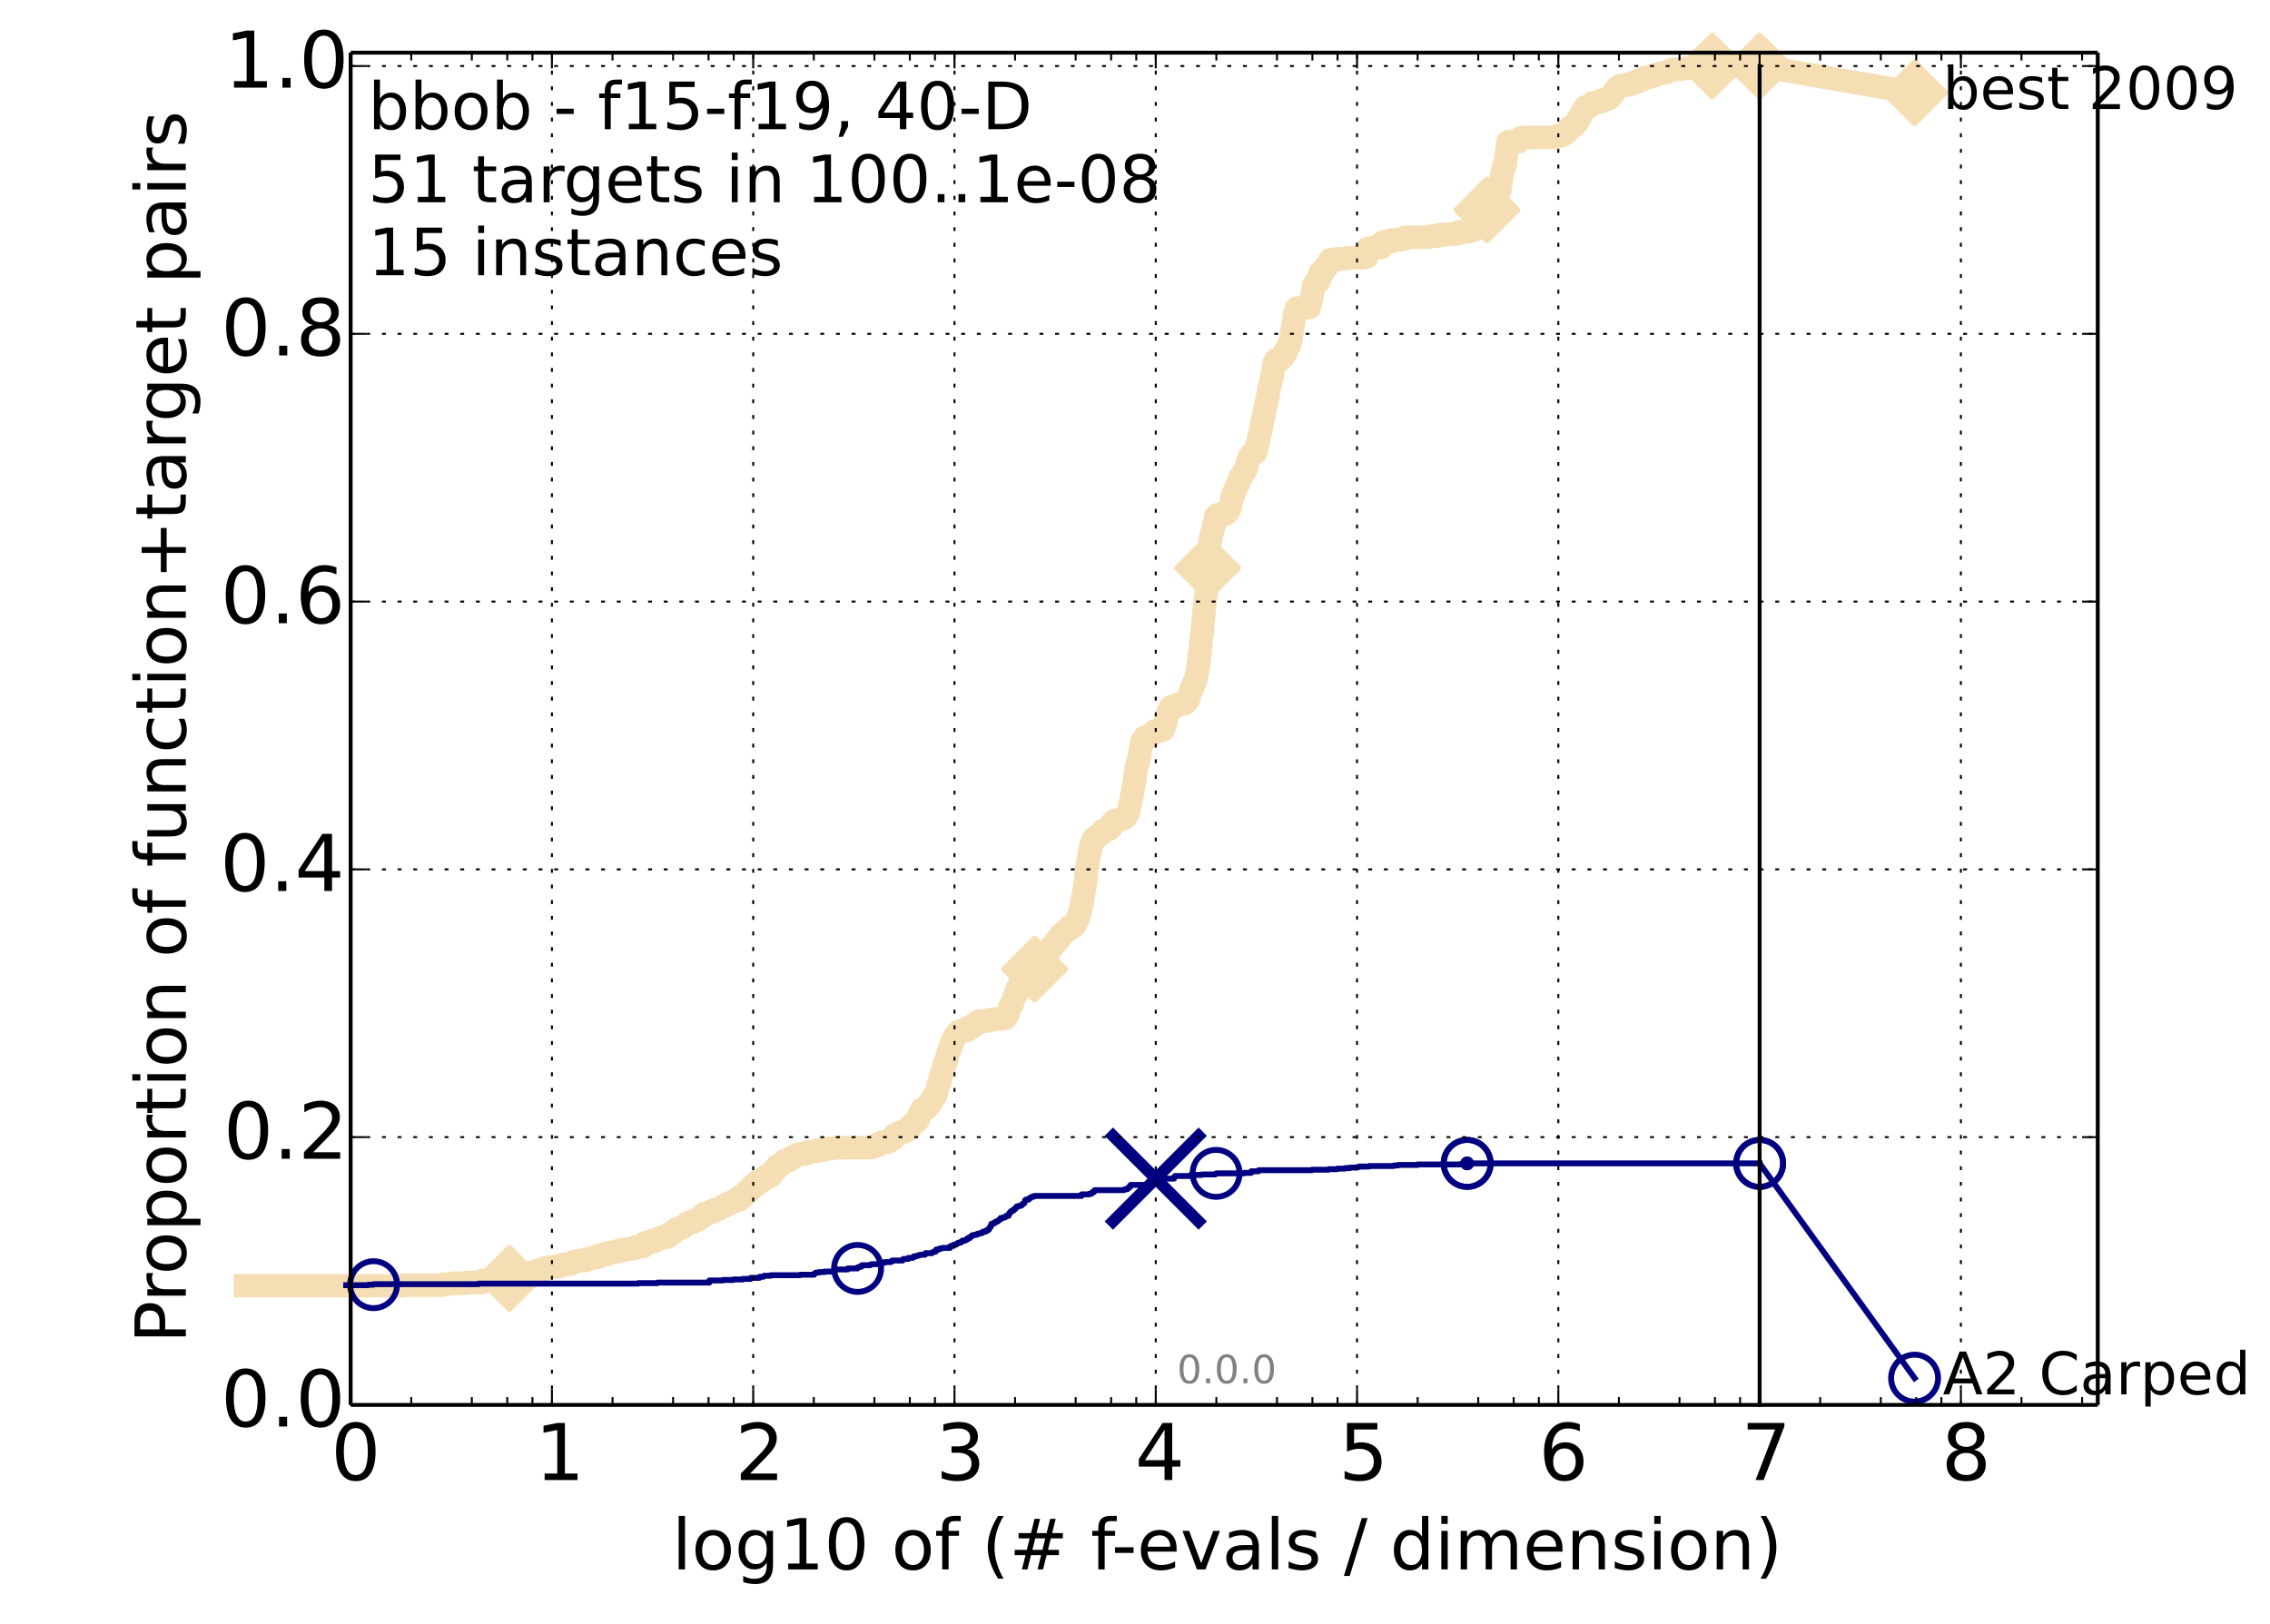 <?xml version="1.0" encoding="utf-8" standalone="no"?>
<!DOCTYPE svg PUBLIC "-//W3C//DTD SVG 1.1//EN"
  "http://www.w3.org/Graphics/SVG/1.1/DTD/svg11.dtd">
<!-- Created with matplotlib (http://matplotlib.org/) -->
<svg height="415pt" version="1.1" viewBox="0 0 580 415" width="580pt" xmlns="http://www.w3.org/2000/svg" xmlns:xlink="http://www.w3.org/1999/xlink">
 <defs>
  <style type="text/css">
*{stroke-linecap:butt;stroke-linejoin:round;}
  </style>
 </defs>
 <g id="figure_1">
  <g id="patch_1">
   <path d="
M0 415.456
L580.907 415.456
L580.907 0
L0 0
z
" style="fill:#ffffff;"/>
  </g>
  <g id="axes_1">
   <g id="patch_2">
    <path d="
M89.592 359.056
L535.992 359.056
L535.992 13.456
L89.592 13.456
z
" style="fill:#ffffff;"/>
   </g>
   <g id="line2d_1">
    <path d="
M62.701 328.596
L102.72 328.596
L102.72 328.462
L113.179 328.462
L113.179 328.193
L115.041 328.193
L115.041 328.059
L115.917 328.059
L115.917 327.925
L118.964 327.925
L118.964 327.791
L123.061 327.791
L123.061 327.388
L123.309 327.388
L123.309 327.254
L126.199 327.254
L126.199 327.12
L126.522 327.12
L126.522 326.986
L129.704 326.986
L129.704 326.717
L130.162 326.717
L130.162 326.315
L130.612 326.315
L130.612 326.046
L131.139 326.046
L131.139 325.912
L131.655 325.912
L131.655 325.778
L132.894 325.778
L132.974 325.509
L133.914 325.509
L133.914 325.375
L136.383 325.375
L136.383 325.241
L136.791 325.241
L136.791 325.107
L137.192 325.107
L137.192 324.704
L137.781 324.704
L137.781 324.57
L138.975 324.57
L138.975 324.436
L139.097 324.436
L139.158 324.168
L139.399 324.168
L139.399 324.033
L139.933 324.033
L139.933 323.899
L140.908 323.899
L140.908 323.765
L142.894 323.765
L142.996 323.362
L143.75 323.362
L143.75 323.228
L144.287 323.228
L144.287 323.094
L145.915 323.094
L145.915 322.692
L146.315 322.692
L146.315 322.557
L146.751 322.557
L146.751 322.423
L147.348 322.423
L147.348 322.289
L148.335 322.289
L148.335 322.155
L149.549 322.155
L149.549 322.021
L149.852 322.021
L149.852 321.752
L150.773 321.752
L150.773 321.484
L151.864 321.484
L151.864 321.35
L152.707 321.35
L152.707 320.947
L153.263 320.947
L153.263 320.813
L153.742 320.813
L153.742 320.679
L154.851 320.679
L154.851 320.41
L154.971 320.41
L154.971 320.276
L156.079 320.276
L156.079 320.142
L156.39 320.142
L156.39 320.008
L157.324 320.008
L157.324 319.874
L157.777 319.874
L157.777 319.739
L158.039 319.739
L158.039 319.605
L158.908 319.605
L158.908 319.471
L159.058 319.471
L159.058 319.337
L160.293 319.337
L160.293 319.203
L161.351 319.203
L161.351 319.068
L162.146 319.068
L162.254 318.666
L164.176 318.666
L164.275 318.129
L164.353 318.129
L164.393 317.861
L164.801 317.861
L164.878 317.592
L165.945 317.592
L165.945 317.324
L167.156 317.324
L167.173 316.921
L167.906 316.921
L167.906 316.653
L168.089 316.653
L168.089 316.519
L168.712 316.519
L168.712 316.385
L168.937 316.385
L168.937 316.251
L170.287 316.251
L170.287 316.116
L170.705 316.116
L170.705 315.714
L170.823 315.714
L170.823 315.445
L171.042 315.445
L171.042 315.311
L171.375 315.311
L171.375 315.177
L171.801 315.177
L171.801 315.043
L172.025 315.043
L172.025 314.909
L172.247 314.909
L172.247 314.506
L172.63 314.506
L172.63 314.238
L173.192 314.238
L173.192 313.969
L173.934 313.969
L173.934 313.835
L174.112 313.835
L174.112 313.701
L174.552 313.701
L174.614 313.298
L174.995 313.298
L174.995 313.03
L175.153 313.03
L175.153 312.896
L175.382 312.896
L175.382 312.762
L175.526 312.762
L175.526 312.627
L176.021 312.627
L176.021 312.359
L177.112 312.359
L177.112 312.225
L177.333 312.225
L177.333 312.091
L177.638 312.091
L177.638 311.822
L177.95 311.822
L177.95 311.688
L178.562 311.688
L178.562 311.42
L178.923 311.42
L178.933 311.151
L179.177 311.151
L179.177 310.883
L179.588 310.883
L179.588 310.749
L179.894 310.749
L179.894 310.212
L180.843 310.212
L180.843 310.078
L181.104 310.078
L181.142 309.81
L181.454 309.81
L181.454 309.675
L182.279 309.675
L182.279 309.407
L182.429 309.407
L182.533 309.139
L183.454 309.139
L183.471 308.87
L183.999 308.87
L183.999 308.736
L184.185 308.736
L184.185 308.602
L184.354 308.602
L184.354 308.468
L184.522 308.468
L184.522 308.333
L185.143 308.333
L185.143 308.199
L185.397 308.199
L185.488 307.797
L185.949 307.797
L186.016 307.528
L186.429 307.528
L186.429 307.394
L187.049 307.394
L187.049 307.126
L187.332 307.126
L187.332 306.992
L187.555 306.992
L187.555 306.857
L187.811 306.857
L187.811 306.723
L188.878 306.723
L188.878 306.455
L189.009 306.455
L189.009 306.186
L189.126 306.186
L189.171 305.784
L189.865 305.784
L189.865 305.65
L190.108 305.65
L190.108 305.381
L190.453 305.381
L190.507 304.845
L190.792 304.845
L190.888 304.442
L190.948 304.442
L190.948 304.308
L191.385 304.308
L191.385 304.174
L191.751 304.174
L191.814 303.637
L192.043 303.637
L192.066 303.234
L192.41 303.234
L192.41 303.1
L192.908 303.1
L192.908 302.966
L193.152 302.966
L193.244 302.563
L193.33 302.563
L193.437 302.027
L194.1 302.027
L194.1 301.892
L194.709 301.892
L194.709 301.758
L194.865 301.758
L194.865 301.624
L195.055 301.624
L195.055 301.49
L195.248 301.49
L195.277 301.087
L195.375 301.087
L195.375 300.819
L196.022 300.819
L196.022 300.685
L196.632 300.685
L196.632 300.551
L196.945 300.551
L196.945 300.014
L197.113 300.014
L197.15 299.745
L197.361 299.745
L197.361 299.477
L197.531 299.477
L197.531 299.343
L197.91 299.343
L197.971 299.075
L198.162 299.075
L198.223 298.404
L198.488 298.404
L198.556 298.001
L198.852 298.001
L198.852 297.867
L199.114 297.867
L199.114 297.733
L199.271 297.733
L199.271 297.598
L199.651 297.598
L199.651 297.464
L200 297.464
L200 297.196
L200.308 297.196
L200.348 296.793
L200.488 296.793
L200.488 296.659
L201.303 296.659
L201.303 296.525
L201.768 296.525
L201.848 296.122
L202.136 296.122
L202.136 295.854
L202.509 295.854
L202.509 295.72
L203.044 295.72
L203.044 295.586
L203.248 295.586
L203.248 295.451
L203.593 295.451
L203.593 295.183
L203.983 295.183
L203.983 294.915
L205.968 294.915
L205.968 294.646
L206.369 294.646
L206.384 294.378
L207.402 294.378
L207.402 294.244
L208.769 294.244
L208.769 293.975
L210.249 293.975
L210.249 293.841
L210.618 293.841
L210.618 293.573
L212.137 293.573
L212.137 293.439
L213.431 293.439
L213.431 293.304
L222.759 293.304
L222.759 293.17
L223.1 293.17
L223.1 292.902
L223.468 292.902
L223.468 292.768
L224.225 292.768
L224.225 292.634
L224.367 292.634
L224.367 292.365
L224.952 292.365
L224.952 292.097
L225.119 292.097
L225.119 291.963
L226.639 291.963
L226.732 291.694
L226.781 291.694
L226.781 291.56
L227.521 291.56
L227.521 291.157
L228.147 291.157
L228.147 291.023
L228.265 291.023
L228.278 290.487
L228.606 290.487
L228.606 290.084
L228.979 290.084
L228.979 289.95
L229.421 289.95
L229.421 289.681
L229.603 289.681
L229.603 289.547
L230.14 289.547
L230.14 289.413
L230.798 289.413
L230.798 289.279
L230.935 289.279
L230.935 289.145
L231.129 289.145
L231.129 289.01
L231.586 289.01
L231.586 288.876
L231.788 288.876
L231.839 288.474
L232.335 288.474
L232.335 288.205
L232.447 288.205
L232.447 288.071
L232.616 288.071
L232.616 287.803
L232.93 287.803
L232.953 287.4
L233.308 287.4
L233.312 287.132
L233.446 287.132
L233.446 286.998
L233.583 286.998
L233.673 286.729
L234.125 286.729
L234.125 286.461
L234.366 286.461
L234.366 286.327
L234.506 286.327
L234.615 285.924
L234.726 285.924
L234.786 285.253
L234.857 285.253
L234.916 284.716
L235.127 284.716
L235.173 284.18
L235.399 284.18
L235.399 284.046
L235.526 284.046
L235.539 283.509
L235.933 283.509
L235.933 283.375
L236.552 283.375
L236.552 283.24
L236.767 283.24
L236.794 282.704
L237.096 282.704
L237.096 282.569
L237.248 282.569
L237.248 282.435
L237.4 282.435
L237.489 282.167
L237.537 282.167
L237.557 281.899
L237.765 281.899
L237.765 281.764
L238.034 281.764
L238.142 280.825
L238.369 280.825
L238.415 280.422
L238.641 280.422
L238.648 280.02
L239.037 280.02
L239.121 279.483
L239.148 279.483
L239.249 279.081
L239.322 279.081
L239.42 278.678
L239.444 278.678
L239.544 278.141
L239.557 278.141
L239.658 277.47
L239.822 277.47
L239.907 276.799
L239.941 276.799
L239.954 276.531
L240.19 276.531
L240.293 275.323
L240.377 275.323
L240.404 274.787
L240.489 274.787
L240.489 274.652
L240.601 274.652
L240.71 273.981
L240.75 273.981
L240.838 273.579
L241.042 273.579
L241.138 272.505
L241.172 272.505
L241.217 271.969
L241.458 271.969
L241.488 271.7
L241.577 271.7
L241.577 271.566
L241.759 271.566
L241.823 270.627
L241.873 270.627
L241.936 270.358
L242.063 270.358
L242.099 269.687
L242.181 269.687
L242.195 269.285
L242.323 269.285
L242.352 268.882
L242.47 268.882
L242.481 268.614
L242.588 268.614
L242.639 268.346
L242.709 268.346
L242.775 267.675
L242.854 267.675
L242.854 267.406
L243.016 267.406
L243.095 267.138
L243.13 267.138
L243.184 266.467
L243.371 266.467
L243.39 266.064
L243.557 266.064
L243.558 265.662
L243.71 265.662
L243.75 265.259
L243.945 265.259
L244.004 264.723
L244.274 264.723
L244.274 264.588
L244.391 264.588
L244.391 264.186
L244.52 264.186
L244.52 264.052
L244.895 264.052
L244.982 263.649
L245.322 263.649
L245.322 263.515
L245.615 263.515
L245.615 263.381
L247.1 263.381
L247.1 263.112
L247.261 263.112
L247.261 262.844
L247.415 262.844
L247.415 262.576
L247.862 262.576
L247.862 262.441
L248.517 262.441
L248.527 262.173
L248.839 262.173
L248.839 262.039
L249.083 262.039
L249.093 261.636
L249.571 261.636
L249.571 261.234
L250.283 261.234
L250.283 260.965
L252.347 260.965
L252.347 260.697
L253.6 260.697
L253.6 260.563
L253.833 260.563
L253.833 260.429
L256.146 260.429
L256.146 260.294
L256.471 260.294
L256.471 260.16
L256.935 260.16
L257.042 259.623
L257.212 259.623
L257.293 259.221
L257.529 259.221
L257.576 258.55
L257.753 258.55
L257.818 257.879
L257.98 257.879
L258.09 257.476
L258.105 257.476
L258.166 256.94
L258.357 256.94
L258.357 256.805
L258.469 256.805
L258.469 256.671
L258.614 256.671
L258.715 256.135
L258.748 256.135
L258.839 255.866
L258.867 255.866
L258.971 255.329
L259.002 255.329
L259.071 254.793
L259.265 254.793
L259.265 254.524
L259.451 254.524
L259.555 254.256
L259.594 254.256
L259.648 253.451
L259.723 253.451
L259.743 253.048
L259.855 253.048
L259.888 252.646
L259.968 252.646
L259.968 252.511
L260.084 252.511
L260.152 252.243
L260.204 252.243
L260.237 251.975
L260.441 251.975
L260.513 251.572
L260.645 251.572
L260.685 251.304
L260.814 251.304
L260.814 250.901
L261.107 250.901
L261.11 250.499
L261.225 250.499
L261.268 250.23
L261.492 250.23
L261.564 249.694
L261.821 249.694
L261.821 249.425
L261.951 249.425
L261.951 249.023
L262.143 249.023
L262.225 248.486
L262.293 248.486
L262.293 248.352
L262.666 248.352
L262.666 248.217
L263.261 248.217
L263.261 248.083
L263.818 248.083
L263.856 247.681
L264.366 247.681
L264.366 247.412
L264.827 247.412
L264.902 246.741
L264.945 246.741
L265.039 246.205
L265.154 246.205
L265.23 245.802
L265.34 245.802
L265.34 245.668
L265.566 245.668
L265.566 245.534
L265.712 245.534
L265.772 245.265
L265.914 245.265
L265.958 244.594
L266.146 244.594
L266.146 244.326
L266.316 244.326
L266.316 244.192
L266.929 244.192
L266.929 244.058
L267.188 244.058
L267.223 243.789
L267.451 243.789
L267.481 243.521
L267.645 243.521
L267.687 243.252
L267.97 243.252
L268.004 242.984
L268.175 242.984
L268.279 242.582
L268.382 242.582
L268.382 242.313
L268.693 242.313
L268.788 241.911
L268.813 241.911
L268.813 241.776
L269.048 241.776
L269.12 241.508
L269.292 241.508
L269.292 241.374
L269.505 241.374
L269.505 241.105
L269.647 241.105
L269.742 240.703
L269.909 240.703
L269.994 240.3
L270.045 240.3
L270.045 240.166
L270.586 240.166
L270.586 239.898
L270.7 239.898
L270.789 239.629
L270.825 239.629
L270.876 239.093
L271.141 239.093
L271.141 238.824
L271.412 238.824
L271.509 238.556
L271.633 238.556
L271.633 238.422
L271.866 238.422
L271.876 238.153
L272.227 238.153
L272.227 238.019
L272.54 238.019
L272.544 237.751
L272.983 237.751
L273.07 237.08
L273.14 237.08
L273.14 236.946
L273.944 236.946
L273.944 236.677
L274.503 236.677
L274.503 236.409
L274.751 236.409
L274.853 235.872
L274.979 235.872
L275.03 235.335
L275.204 235.335
L275.297 235.067
L275.32 235.067
L275.32 234.933
L275.437 234.933
L275.489 234.396
L275.63 234.396
L275.689 233.591
L275.753 233.591
L275.835 233.188
L275.969 233.188
L276.055 232.517
L276.111 232.517
L276.195 231.712
L276.262 231.712
L276.308 231.041
L276.497 231.041
L276.599 230.102
L276.614 230.102
L276.681 229.163
L276.747 229.163
L276.855 228.358
L276.91 228.358
L277.004 227.418
L277.045 227.418
L277.135 226.479
L277.198 226.479
L277.298 225.54
L277.327 225.54
L277.418 224.466
L277.441 224.466
L277.549 223.124
L277.573 223.124
L277.662 221.917
L277.685 221.917
L277.747 221.246
L277.815 221.246
L277.878 220.843
L277.95 220.843
L278.022 220.038
L278.098 220.038
L278.149 219.233
L278.216 219.233
L278.278 218.159
L278.396 218.159
L278.408 217.488
L278.507 217.488
L278.61 216.683
L278.666 216.683
L278.741 216.012
L278.799 216.012
L278.877 215.744
L278.968 215.744
L279.073 215.207
L279.124 215.207
L279.154 214.805
L279.476 214.805
L279.539 214.268
L279.822 214.268
L279.822 214.134
L280.093 214.134
L280.105 213.865
L280.471 213.865
L280.471 213.597
L280.857 213.597
L280.911 213.329
L281.046 213.329
L281.046 213.194
L281.318 213.194
L281.368 212.926
L281.601 212.926
L281.703 212.389
L281.805 212.389
L281.805 212.255
L282.202 212.255
L282.202 212.121
L282.612 212.121
L282.612 211.987
L283.298 211.987
L283.298 211.718
L283.544 211.718
L283.544 211.584
L283.858 211.584
L283.954 210.779
L283.985 210.779
L283.985 210.511
L284.14 210.511
L284.14 210.377
L284.446 210.377
L284.456 210.108
L284.713 210.108
L284.713 209.706
L285.672 209.706
L285.696 209.437
L286.285 209.437
L286.285 209.303
L286.538 209.303
L286.538 209.169
L287.194 209.169
L287.194 208.9
L287.601 208.9
L287.692 208.632
L287.754 208.632
L287.85 208.364
L287.906 208.364
L287.989 208.095
L288.117 208.095
L288.226 207.559
L288.352 207.559
L288.453 206.888
L288.498 206.888
L288.531 206.083
L288.693 206.083
L288.781 205.546
L288.863 205.546
L288.959 204.472
L288.991 204.472
L289.097 203.667
L289.106 203.667
L289.144 203.399
L289.218 203.399
L289.317 202.594
L289.339 202.594
L289.44 201.789
L289.45 201.789
L289.465 201.52
L289.564 201.52
L289.674 200.715
L289.725 200.715
L289.828 199.776
L289.848 199.776
L289.924 199.239
L289.962 199.239
L290.056 198.165
L290.076 198.165
L290.18 197.226
L290.196 197.226
L290.242 196.555
L290.319 196.555
L290.396 195.884
L290.438 195.884
L290.512 195.616
L290.554 195.616
L290.636 194.945
L290.667 194.945
L290.769 194.677
L290.826 194.677
L290.844 194.14
L290.938 194.14
L290.97 193.871
L291.078 193.871
L291.178 193.335
L291.222 193.335
L291.332 191.993
L291.36 191.993
L291.462 191.188
L291.519 191.188
L291.6 190.114
L291.74 190.114
L291.808 189.443
L291.976 189.443
L291.976 189.309
L292.359 189.309
L292.458 188.772
L292.485 188.772
L292.504 188.37
L293.176 188.37
L293.176 188.236
L293.827 188.236
L293.827 187.967
L293.996 187.967
L293.996 187.833
L294.121 187.833
L294.121 187.699
L294.305 187.699
L294.305 187.565
L294.528 187.565
L294.528 187.43
L294.658 187.43
L294.734 187.162
L294.819 187.162
L294.912 186.894
L295.103 186.894
L295.103 186.76
L296.612 186.76
L296.631 186.491
L297.234 186.491
L297.238 186.089
L297.35 186.089
L297.415 185.552
L297.474 185.552
L297.474 185.418
L297.63 185.418
L297.732 184.613
L297.882 184.613
L297.979 183.673
L298.007 183.673
L298.099 183.136
L298.15 183.136
L298.238 182.6
L298.369 182.6
L298.391 182.063
L298.488 182.063
L298.488 181.795
L298.611 181.795
L298.651 181.526
L298.752 181.526
L298.798 181.258
L298.916 181.258
L298.988 180.989
L299.096 180.989
L299.096 180.721
L300.206 180.721
L300.282 180.319
L300.796 180.319
L300.905 180.05
L301.594 180.05
L301.594 179.916
L302.497 179.916
L302.497 179.648
L302.86 179.648
L302.86 179.379
L303.145 179.379
L303.244 179.111
L303.339 179.111
L303.339 178.977
L303.541 178.977
L303.647 178.44
L303.68 178.44
L303.701 178.172
L303.807 178.172
L303.88 177.366
L303.947 177.366
L304.057 177.098
L304.071 177.098
L304.104 176.83
L304.188 176.83
L304.188 176.695
L304.339 176.695
L304.377 176.025
L304.458 176.025
L304.51 175.756
L304.718 175.756
L304.718 175.622
L304.835 175.622
L304.912 175.219
L304.989 175.219
L305.055 174.414
L305.179 174.414
L305.258 174.012
L305.511 174.012
L305.609 173.072
L305.661 173.072
L305.744 172.401
L305.778 172.401
L305.885 171.731
L305.898 171.731
L305.979 171.328
L306.011 171.328
L306.111 170.523
L306.127 170.523
L306.205 169.449
L306.276 169.449
L306.387 168.107
L306.398 168.107
L306.479 167.302
L306.527 167.302
L306.606 166.9
L306.661 166.9
L306.735 165.29
L306.786 165.29
L306.891 163.679
L306.926 163.679
L307.019 162.472
L307.038 162.472
L307.091 162.069
L307.156 162.069
L307.257 160.459
L307.287 160.459
L307.381 158.849
L307.416 158.849
L307.496 157.775
L307.534 157.775
L307.633 156.165
L307.667 156.165
L307.775 154.957
L307.78 154.957
L307.878 153.749
L307.904 153.749
L308.013 152.542
L308.054 152.542
L308.165 151.602
L308.176 151.602
L308.28 149.59
L308.287 149.59
L308.349 147.979
L308.403 147.979
L308.511 145.832
L308.524 145.832
L308.621 144.356
L308.662 144.356
L308.77 142.88
L308.788 142.88
L308.896 141.136
L308.909 141.136
L309.015 140.062
L309.031 140.062
L309.137 138.586
L309.188 138.586
L309.233 138.049
L309.312 138.049
L309.39 137.244
L309.469 137.244
L309.489 136.708
L309.594 136.708
L309.692 135.902
L309.736 135.902
L309.792 135.634
L309.859 135.634
L309.956 134.963
L310.01 134.963
L310.082 134.158
L310.288 134.158
L310.321 133.755
L310.401 133.755
L310.509 132.816
L310.533 132.816
L310.609 132.011
L310.857 132.011
L310.884 131.743
L310.975 131.743
L310.975 131.608
L311.969 131.608
L311.969 131.34
L313.316 131.34
L313.424 130.938
L313.641 130.938
L313.726 130.669
L313.836 130.669
L313.934 130.401
L313.976 130.401
L314.072 130.132
L314.111 130.132
L314.188 129.864
L314.244 129.864
L314.325 129.327
L314.457 129.327
L314.55 128.254
L314.641 128.254
L314.724 127.449
L314.754 127.449
L314.801 126.912
L314.996 126.912
L315.098 126.644
L315.161 126.644
L315.27 125.973
L315.318 125.973
L315.412 125.436
L315.52 125.436
L315.52 125.302
L315.641 125.302
L315.73 124.765
L315.852 124.765
L315.92 124.497
L315.971 124.497
L316.004 124.094
L316.099 124.094
L316.099 123.826
L316.286 123.826
L316.286 123.691
L316.427 123.691
L316.53 123.289
L316.601 123.289
L316.695 122.35
L316.751 122.35
L316.855 121.947
L317.176 121.947
L317.249 121.544
L317.337 121.544
L317.351 121.276
L317.472 121.276
L317.472 121.142
L317.667 121.142
L317.776 120.605
L317.828 120.605
L317.828 120.471
L317.989 120.471
L317.989 120.337
L318.186 120.337
L318.271 120.068
L318.335 120.068
L318.419 119.263
L318.455 119.263
L318.536 118.726
L318.675 118.726
L318.717 118.19
L318.808 118.19
L318.87 117.519
L319.076 117.519
L319.172 116.848
L319.344 116.848
L319.344 116.714
L319.48 116.714
L319.48 116.445
L319.635 116.445
L319.673 116.177
L319.924 116.177
L319.924 116.043
L320.197 116.043
L320.197 115.909
L320.355 115.909
L320.455 115.64
L320.833 115.64
L320.91 115.238
L320.96 115.238
L321.064 114.298
L321.1 114.298
L321.1 114.164
L321.271 114.164
L321.366 113.225
L321.41 113.225
L321.518 112.285
L321.666 112.285
L321.739 111.212
L321.814 111.212
L321.881 110.675
L321.931 110.675
L322.006 110.407
L322.064 110.407
L322.154 109.736
L322.192 109.736
L322.3 109.065
L322.334 109.065
L322.393 108.394
L322.446 108.394
L322.544 107.589
L322.612 107.589
L322.697 106.918
L322.739 106.918
L322.838 106.381
L322.851 106.381
L322.939 106.113
L322.987 106.113
L323.089 105.174
L323.124 105.174
L323.226 104.368
L323.27 104.368
L323.377 103.563
L323.416 103.563
L323.416 103.429
L323.56 103.429
L323.661 102.221
L323.709 102.221
L323.817 101.819
L323.848 101.819
L323.955 101.148
L324.014 101.148
L324.117 99.94
L324.138 99.94
L324.243 99.001
L324.403 99.001
L324.51 98.464
L324.547 98.464
L324.597 97.927
L324.67 97.927
L324.778 97.122
L324.795 97.122
L324.847 96.585
L324.912 96.585
L325.01 96.183
L325.048 96.183
L325.152 95.378
L325.229 95.378
L325.288 94.573
L325.347 94.573
L325.443 93.499
L325.546 93.499
L325.614 92.694
L325.679 92.694
L325.679 92.56
L325.873 92.56
L325.96 92.023
L327.08 92.023
L327.124 91.755
L327.195 91.755
L327.195 91.486
L327.464 91.486
L327.464 91.352
L327.635 91.352
L327.635 91.218
L327.889 91.218
L327.996 90.547
L328.1 90.547
L328.133 90.144
L328.621 90.144
L328.682 89.474
L328.732 89.474
L328.791 89.205
L328.876 89.205
L328.918 88.803
L329.167 88.803
L329.245 88.4
L329.315 88.4
L329.374 88.132
L329.468 88.132
L329.522 87.729
L329.586 87.729
L329.691 87.058
L329.719 87.058
L329.829 86.522
L329.889 86.522
L329.971 85.448
L330.042 85.448
L330.151 84.374
L330.226 84.374
L330.248 83.838
L330.364 83.838
L330.456 83.033
L330.481 83.033
L330.587 81.825
L330.609 81.825
L330.704 80.617
L330.775 80.617
L330.81 80.081
L330.912 80.081
L331.016 79.678
L331.085 79.678
L331.119 79.409
L331.205 79.409
L331.304 78.739
L333.315 78.739
L333.315 78.604
L334.535 78.604
L334.63 77.933
L334.681 77.933
L334.77 77.531
L334.816 77.531
L334.922 76.86
L334.98 76.86
L335.037 76.323
L335.098 76.323
L335.172 75.787
L335.218 75.787
L335.313 74.847
L335.368 74.847
L335.444 74.31
L335.503 74.31
L335.569 73.505
L335.646 73.505
L335.684 72.969
L335.879 72.969
L335.879 72.834
L336.028 72.834
L336.116 72.432
L336.147 72.432
L336.244 71.895
L337.019 71.895
L337.082 70.822
L337.143 70.822
L337.237 70.016
L337.264 70.016
L337.338 69.614
L338.068 69.614
L338.178 69.077
L338.227 69.077
L338.314 68.674
L338.386 68.674
L338.386 68.54
L338.511 68.54
L338.569 68.272
L338.8 68.272
L338.869 68.004
L339.109 68.004
L339.109 67.869
L339.239 67.869
L339.239 67.601
L339.398 67.601
L339.433 67.333
L339.578 67.333
L339.65 67.064
L339.694 67.064
L339.799 66.528
L339.812 66.528
L339.812 66.393
L341.514 66.393
L341.514 66.259
L341.677 66.259
L341.677 66.125
L343.971 66.125
L343.971 65.991
L344.342 65.991
L344.342 65.857
L348.203 65.857
L348.203 65.722
L349.186 65.722
L349.28 64.112
L349.316 64.112
L349.343 63.575
L349.809 63.575
L349.809 63.441
L350.563 63.441
L350.563 63.307
L352.858 63.307
L352.882 63.039
L353.138 63.039
L353.246 62.233
L353.264 62.233
L353.264 61.965
L354.017 61.965
L354.017 61.697
L355.624 61.697
L355.624 61.294
L357.762 61.294
L357.762 61.16
L358.367 61.16
L358.367 61.026
L359.053 61.026
L359.053 60.623
L364.96 60.623
L364.96 60.489
L365.425 60.489
L365.425 60.355
L367.403 60.355
L367.403 60.221
L367.744 60.221
L367.744 59.952
L369.91 59.952
L369.91 59.818
L372.065 59.818
L372.065 59.684
L372.677 59.684
L372.677 59.281
L375.093 59.281
L375.093 59.147
L375.283 59.147
L375.283 59.013
L376.137 59.013
L376.137 58.879
L376.488 58.879
L376.575 58.342
L376.694 58.342
L376.694 58.208
L376.871 58.208
L376.934 57.805
L376.985 57.805
L377.092 57.269
L377.149 57.269
L377.252 56.195
L377.26 56.195
L377.296 55.927
L378.247 55.927
L378.247 55.792
L378.384 55.792
L378.384 55.658
L378.515 55.658
L378.515 55.524
L379.531 55.524
L379.635 54.987
L379.662 54.987
L379.753 54.451
L379.778 54.451
L379.823 53.914
L379.904 53.914
L379.992 53.109
L380.034 53.109
L380.049 52.84
L381.104 52.84
L381.104 52.706
L381.329 52.706
L381.329 52.572
L381.45 52.572
L381.541 51.901
L381.613 51.901
L381.711 51.364
L381.801 51.364
L381.801 51.23
L382.46 51.23
L382.551 50.425
L382.619 50.425
L382.721 49.754
L382.765 49.754
L382.833 48.949
L383.166 48.949
L383.252 48.144
L383.296 48.144
L383.374 47.607
L383.411 47.607
L383.506 46.265
L383.527 46.265
L383.616 45.326
L383.642 45.326
L383.718 44.655
L383.755 44.655
L383.829 43.984
L383.881 43.984
L383.935 43.447
L384.073 43.447
L384.114 42.91
L384.186 42.91
L384.186 42.642
L384.416 42.642
L384.416 42.374
L384.558 42.374
L384.617 41.3
L384.698 41.3
L384.808 40.629
L384.824 40.629
L384.921 39.019
L384.946 39.019
L385.03 38.348
L385.078 38.348
L385.158 37.006
L385.192 37.006
L385.292 36.335
L385.413 36.335
L385.413 36.201
L388.114 36.201
L388.167 35.53
L388.372 35.53
L388.372 35.396
L388.508 35.396
L388.508 35.262
L388.824 35.262
L388.824 35.128
L397.496 35.128
L397.496 34.993
L397.77 34.993
L397.869 34.725
L398.964 34.725
L399.016 34.457
L399.404 34.457
L399.404 34.322
L399.69 34.322
L399.794 34.054
L399.867 34.054
L399.867 33.92
L400.184 33.92
L400.184 33.786
L400.415 33.786
L400.434 33.383
L400.6 33.383
L400.6 33.249
L400.788 33.249
L400.815 32.981
L400.989 32.981
L401.053 32.578
L401.455 32.578
L401.463 32.31
L402.101 32.31
L402.129 32.041
L402.319 32.041
L402.396 31.639
L402.486 31.639
L402.486 31.505
L402.728 31.505
L402.728 31.37
L402.987 31.37
L403.093 30.968
L403.12 30.968
L403.193 30.297
L403.579 30.297
L403.586 30.029
L403.744 30.029
L403.855 29.358
L403.953 29.358
L404.034 29.089
L404.1 29.089
L404.208 28.687
L404.35 28.687
L404.434 28.284
L404.579 28.284
L404.584 28.016
L404.868 28.016
L404.868 27.881
L405.01 27.881
L405.045 27.345
L405.963 27.345
L406 26.942
L406.432 26.942
L406.447 26.674
L406.867 26.674
L406.949 26.271
L407.955 26.271
L407.977 26.003
L409.188 26.003
L409.232 25.735
L409.652 25.735
L409.654 25.466
L410.274 25.466
L410.274 25.332
L410.51 25.332
L410.51 25.198
L411.082 25.198
L411.16 24.929
L411.485 24.929
L411.586 24.661
L411.691 24.661
L411.691 24.527
L411.813 24.527
L411.898 24.258
L411.952 24.258
L411.952 24.124
L412.105 24.124
L412.152 23.856
L412.228 23.856
L412.231 23.587
L412.361 23.587
L412.361 23.453
L412.512 23.453
L412.529 23.185
L412.727 23.185
L412.727 23.051
L412.848 23.051
L412.918 22.782
L413.083 22.782
L413.083 22.648
L413.216 22.648
L413.248 22.38
L413.533 22.38
L413.533 22.246
L413.716 22.246
L413.815 21.977
L414.512 21.977
L414.512 21.843
L414.657 21.843
L414.657 21.709
L416.229 21.709
L416.229 21.575
L416.659 21.575
L416.679 21.306
L417.132 21.306
L417.132 21.172
L417.45 21.172
L417.45 21.038
L418.33 21.038
L418.33 20.904
L418.477 20.904
L418.477 20.635
L418.924 20.635
L418.924 20.501
L419.099 20.501
L419.099 20.367
L419.729 20.367
L419.729 20.233
L419.976 20.233
L420.007 19.964
L420.241 19.964
L420.241 19.83
L420.886 19.83
L420.886 19.696
L421.506 19.696
L421.506 19.562
L421.795 19.562
L421.795 19.428
L422.72 19.428
L422.739 19.159
L422.983 19.159
L422.983 19.025
L423.73 19.025
L423.73 18.891
L424.076 18.891
L424.076 18.757
L424.651 18.757
L424.651 18.623
L425.292 18.623
L425.292 18.488
L425.959 18.488
L426.046 18.22
L426.439 18.22
L426.439 18.086
L426.607 18.086
L426.607 17.952
L426.973 17.952
L426.973 17.817
L428.033 17.817
L428.033 17.683
L429.594 17.683
L429.594 17.549
L430.839 17.549
L430.839 17.415
L432.321 17.415
L432.321 17.281
L434.161 17.281
L434.161 17.146
L434.964 17.146
L434.964 17.012
L437.46 17.012
L437.46 16.878
L449.592 16.878
L449.592 16.878" style="fill:none;stroke:#f5deb3;stroke-linecap:square;stroke-width:6;"/>
   </g>
   <g id="line2d_2"/>
   <g id="line2d_3">
    <path d="
M449.592 16.878
L489.192 23.722" style="fill:none;stroke:#f5deb3;stroke-linecap:square;stroke-width:6;"/>
    <defs>
     <path d="
M-6.10623e-16 7.778
L7.778 0
L1.16573e-15 -7.778
L-7.778 -1.77636e-15
z
" id="m2c936259e7" style="stroke:#f5deb3;stroke-linejoin:miter;stroke-width:1.5;"/>
    </defs>
    <g>
     <use style="fill:#f5deb3;stroke:#f5deb3;stroke-linejoin:miter;stroke-width:1.5;" x="449.592" xlink:href="#m2c936259e7" y="16.878"/>
     <use style="fill:#f5deb3;stroke:#f5deb3;stroke-linejoin:miter;stroke-width:1.5;" x="489.192" xlink:href="#m2c936259e7" y="23.722"/>
    </g>
   </g>
   <g id="line2d_4">
    <defs>
     <path d="
M0 1.5
C0.398 1.5 0.779 1.342 1.061 1.061
C1.342 0.779 1.5 0.398 1.5 0
C1.5 -0.398 1.342 -0.779 1.061 -1.061
C0.779 -1.342 0.398 -1.5 0 -1.5
C-0.398 -1.5 -0.779 -1.342 -1.061 -1.061
C-1.342 -0.779 -1.5 -0.398 -1.5 0
C-1.5 0.398 -1.342 0.779 -1.061 1.061
C-0.779 1.342 -0.398 1.5 0 1.5
z
" id="m68ae1779e3" style="stroke:#f5deb3;stroke-width:0.5;"/>
    </defs>
    <g>
     <use style="fill:#f5deb3;stroke:#f5deb3;stroke-width:0.5;" x="437.46" xlink:href="#m68ae1779e3" y="16.878"/>
     <use style="fill:#f5deb3;stroke:#f5deb3;stroke-width:0.5;" x="437.46" xlink:href="#m68ae1779e3" y="16.878"/>
    </g>
   </g>
   <g id="line2d_5">
    <g>
     <use style="fill:#f5deb3;stroke:#f5deb3;stroke-linejoin:miter;stroke-width:1.5;" x="130.162" xlink:href="#m2c936259e7" y="326.717"/>
     <use style="fill:#f5deb3;stroke:#f5deb3;stroke-linejoin:miter;stroke-width:1.5;" x="264.366" xlink:href="#m2c936259e7" y="247.681"/>
     <use style="fill:#f5deb3;stroke:#f5deb3;stroke-linejoin:miter;stroke-width:1.5;" x="308.559" xlink:href="#m2c936259e7" y="145.161"/>
     <use style="fill:#f5deb3;stroke:#f5deb3;stroke-linejoin:miter;stroke-width:1.5;" x="379.923" xlink:href="#m2c936259e7" y="53.646"/>
     <use style="fill:#f5deb3;stroke:#f5deb3;stroke-linejoin:miter;stroke-width:1.5;" x="437.46" xlink:href="#m2c936259e7" y="16.878"/>
     <use style="fill:#f5deb3;stroke:#f5deb3;stroke-linejoin:miter;stroke-width:1.5;" x="449.592" xlink:href="#m2c936259e7" y="16.878"/>
    </g>
   </g>
   <g id="line2d_6">
    <defs>
     <path d="
M0 1.5
C0.398 1.5 0.779 1.342 1.061 1.061
C1.342 0.779 1.5 0.398 1.5 0
C1.5 -0.398 1.342 -0.779 1.061 -1.061
C0.779 -1.342 0.398 -1.5 0 -1.5
C-0.398 -1.5 -0.779 -1.342 -1.061 -1.061
C-1.342 -0.779 -1.5 -0.398 -1.5 0
C-1.5 0.398 -1.342 0.779 -1.061 1.061
C-0.779 1.342 -0.398 1.5 0 1.5
z
" id="ma8fc8663ec" style="stroke:#000080;stroke-width:0.5;"/>
    </defs>
    <g>
     <use style="fill:#000080;stroke:#000080;stroke-width:0.5;" x="374.871" xlink:href="#ma8fc8663ec" y="297.33"/>
     <use style="fill:#000080;stroke:#000080;stroke-width:0.5;" x="374.871" xlink:href="#ma8fc8663ec" y="297.33"/>
    </g>
   </g>
   <g id="line2d_7">
    <path d="
M88.446 328.462
L94.124 328.462
L94.124 328.327
L95.452 328.327
L95.452 328.193
L122.3 328.193
L122.3 328.059
L163.08 328.059
L163.08 327.925
L168.006 327.925
L168.006 327.791
L181.252 327.791
L181.252 327.254
L184.681 327.254
L184.681 327.12
L187.409 327.12
L187.409 326.986
L189.802 326.986
L189.802 326.851
L191.797 326.851
L191.797 326.583
L194.059 326.583
L194.059 326.315
L195.04 326.315
L195.04 326.18
L195.228 326.18
L195.228 326.046
L196.89 326.046
L196.89 325.912
L204.461 325.912
L204.461 325.778
L208.025 325.778
L208.025 325.509
L208.197 325.509
L208.197 325.375
L208.468 325.375
L208.468 325.241
L209.242 325.241
L209.242 325.107
L210.705 325.107
L210.705 324.973
L212.95 324.973
L213.052 324.436
L216.611 324.436
L216.611 324.168
L219.122 324.168
L219.122 323.899
L219.441 323.899
L219.441 323.765
L220.046 323.765
L220.046 323.631
L220.2 323.631
L220.2 323.362
L222.293 323.362
L222.293 323.228
L222.613 323.228
L222.613 323.094
L224.729 323.094
L224.729 322.96
L225.243 322.96
L225.243 322.826
L225.657 322.826
L225.657 322.692
L226.1 322.692
L226.1 322.557
L227.586 322.557
L227.586 322.423
L227.901 322.423
L227.901 322.155
L230.62 322.155
L230.62 321.886
L230.827 321.886
L230.827 321.752
L232.086 321.752
L232.086 321.484
L233.168 321.484
L233.168 321.35
L233.497 321.35
L233.497 321.081
L234.161 321.081
L234.161 320.947
L234.606 320.947
L234.606 320.813
L235.043 320.813
L235.043 320.679
L236.37 320.679
L236.41 320.276
L238.134 320.276
L238.134 320.142
L238.292 320.142
L238.292 320.008
L238.6 320.008
L238.6 319.874
L239.096 319.874
L239.096 319.739
L239.218 319.739
L239.218 319.337
L239.867 319.337
L239.867 319.203
L240.149 319.203
L240.149 319.068
L240.75 319.068
L240.75 318.934
L242.731 318.934
L242.731 318.532
L243.041 318.532
L243.041 318.398
L243.596 318.398
L243.596 318.129
L244.229 318.129
L244.229 317.995
L244.404 317.995
L244.404 317.861
L244.679 317.861
L244.679 317.727
L244.812 317.727
L244.812 317.592
L245.464 317.592
L245.544 317.324
L245.894 317.324
L245.894 317.056
L246.669 317.056
L246.669 316.921
L246.798 316.921
L246.798 316.787
L247.185 316.787
L247.185 316.519
L247.317 316.519
L247.317 316.385
L247.871 316.385
L247.887 316.116
L248.076 316.116
L248.076 315.982
L248.308 315.982
L248.308 315.714
L248.876 315.714
L248.876 315.58
L249.596 315.58
L249.596 315.445
L249.719 315.445
L249.719 315.311
L250.314 315.311
L250.314 315.177
L250.858 315.177
L250.858 315.043
L251.118 315.043
L251.124 314.774
L251.843 314.774
L251.843 314.506
L252.378 314.506
L252.378 314.238
L252.698 314.238
L252.801 313.701
L252.992 313.701
L252.992 313.567
L253.111 313.567
L253.111 313.298
L253.284 313.298
L253.31 312.762
L253.708 312.762
L253.708 312.627
L254.143 312.627
L254.143 312.359
L254.402 312.359
L254.402 312.225
L254.854 312.225
L254.917 311.957
L255.184 311.957
L255.184 311.822
L255.327 311.822
L255.327 311.688
L255.611 311.688
L255.655 311.286
L256.238 311.286
L256.238 311.151
L256.778 311.151
L256.778 311.017
L257.013 311.017
L257.013 310.749
L257.69 310.749
L257.69 310.346
L257.889 310.346
L257.938 309.944
L258.073 309.944
L258.073 309.81
L258.292 309.81
L258.292 309.541
L258.629 309.541
L258.629 309.407
L258.947 309.407
L258.947 309.139
L259.075 309.139
L259.075 309.004
L259.428 309.004
L259.428 308.736
L259.632 308.736
L259.742 308.468
L259.772 308.468
L259.772 308.333
L260.229 308.333
L260.229 308.199
L260.744 308.199
L260.744 308.065
L261.087 308.065
L261.137 307.797
L261.303 307.797
L261.303 307.663
L261.542 307.663
L261.542 307.528
L261.674 307.528
L261.674 307.394
L261.786 307.394
L261.843 306.992
L261.934 306.992
L261.934 306.723
L262.104 306.723
L262.104 306.589
L262.843 306.589
L262.843 306.321
L263.098 306.321
L263.209 306.052
L263.594 306.052
L263.594 305.918
L263.781 305.918
L263.781 305.784
L264.293 305.784
L264.293 305.65
L276.34 305.65
L276.34 305.247
L278.269 305.247
L278.269 305.113
L278.826 305.113
L278.826 304.979
L279.034 304.979
L279.034 304.71
L279.428 304.71
L279.428 304.576
L279.59 304.576
L279.669 304.174
L287.171 304.174
L287.171 304.039
L287.536 304.039
L287.536 303.905
L288.113 303.905
L288.153 303.637
L288.398 303.637
L288.398 303.369
L288.757 303.369
L288.831 302.966
L288.875 302.966
L288.875 302.832
L293.532 302.832
L293.532 302.295
L294.239 302.295
L294.239 302.161
L294.775 302.161
L294.878 301.758
L294.929 301.758
L294.929 301.624
L295.176 301.624
L295.286 301.222
L299.98 301.222
L299.998 300.819
L300.179 300.819
L300.22 300.551
L304.236 300.551
L304.236 300.282
L307.088 300.282
L307.088 300.148
L310.524 300.148
L310.524 300.014
L310.723 300.014
L310.723 299.88
L317.899 299.88
L317.899 299.745
L319.719 299.745
L319.723 299.343
L321.52 299.343
L321.589 299.075
L335.238 299.075
L335.238 298.94
L339.536 298.94
L339.536 298.806
L341.704 298.806
L341.704 298.672
L343.688 298.672
L343.688 298.538
L344.954 298.538
L344.954 298.404
L346.697 298.404
L346.697 298.269
L347.275 298.269
L347.275 298.135
L349.84 298.135
L349.84 298.001
L356.136 298.001
L356.136 297.867
L357.209 297.867
L357.209 297.733
L362.198 297.733
L362.198 297.598
L373.22 297.598
L373.22 297.464
L374.871 297.464
L374.871 297.33
L449.592 297.33
L449.592 297.33" style="fill:none;stroke:#000080;stroke-linecap:square;stroke-width:1.5;"/>
   </g>
   <g id="line2d_8">
    <defs>
     <path d="
M0 6
C1.591 6 3.117 5.368 4.243 4.243
C5.368 3.117 6 1.591 6 0
C6 -1.591 5.368 -3.117 4.243 -4.243
C3.117 -5.368 1.591 -6 0 -6
C-1.591 -6 -3.117 -5.368 -4.243 -4.243
C-5.368 -3.117 -6 -1.591 -6 0
C-6 1.591 -5.368 3.117 -4.243 4.243
C-3.117 5.368 -1.591 6 0 6
z
" id="mae466deef1" style="stroke:#000080;stroke-width:1.5;"/>
    </defs>
    <g>
     <use style="fill:none;stroke:#000080;stroke-width:1.5;" x="95.452" xlink:href="#mae466deef1" y="328.327"/>
     <use style="fill:none;stroke:#000080;stroke-width:1.5;" x="219.122" xlink:href="#mae466deef1" y="324.168"/>
     <use style="fill:none;stroke:#000080;stroke-width:1.5;" x="310.723" xlink:href="#mae466deef1" y="299.88"/>
     <use style="fill:none;stroke:#000080;stroke-width:1.5;" x="374.871" xlink:href="#mae466deef1" y="297.33"/>
     <use style="fill:none;stroke:#000080;stroke-width:1.5;" x="374.871" xlink:href="#mae466deef1" y="297.33"/>
     <use style="fill:none;stroke:#000080;stroke-width:1.5;" x="449.592" xlink:href="#mae466deef1" y="297.33"/>
    </g>
   </g>
   <g id="line2d_9"/>
   <g id="line2d_10">
    <path clip-path="url(#pb56f8cd31d)" d="
M295.306 301.222" style="fill:none;stroke:#000080;stroke-linecap:square;"/>
    <defs>
     <path d="
M-12 12
L12 -12
M-12 -12
L12 12" id="me286a5a777" style="stroke:#000080;stroke-width:3;"/>
    </defs>
    <g clip-path="url(#pb56f8cd31d)">
     <use style="fill:#000080;stroke:#000080;stroke-width:3;" x="295.306" xlink:href="#me286a5a777" y="301.222"/>
    </g>
   </g>
   <g id="line2d_11">
    <path d="
M449.592 297.33
L489.192 352.213" style="fill:none;stroke:#000080;stroke-linecap:square;stroke-width:1.5;"/>
    <g>
     <use style="fill:none;stroke:#000080;stroke-width:1.5;" x="449.592" xlink:href="#mae466deef1" y="297.33"/>
     <use style="fill:none;stroke:#000080;stroke-width:1.5;" x="489.192" xlink:href="#mae466deef1" y="352.213"/>
    </g>
   </g>
   <g id="line2d_12">
    <path d="
M449.592 359.056
L449.592 16.878" style="fill:none;stroke:#000000;stroke-linecap:square;"/>
   </g>
   <g id="matplotlib.axis_1">
    <g id="xtick_1">
     <g id="line2d_13">
      <path clip-path="url(#pb56f8cd31d)" d="
M89.592 359.056
L89.592 13.456" style="fill:none;stroke:#000000;stroke-dasharray:1,3;stroke-dashoffset:0.0;stroke-width:0.5;"/>
     </g>
     <g id="line2d_14">
      <defs>
       <path d="
M0 0
L0 -4" id="m93b0483c22" style="stroke:#000000;stroke-width:0.5;"/>
      </defs>
      <g>
       <use style="stroke:#000000;stroke-width:0.5;" x="89.592" xlink:href="#m93b0483c22" y="359.056"/>
      </g>
     </g>
     <g id="line2d_15">
      <defs>
       <path d="
M0 0
L0 4" id="m741efc42ff" style="stroke:#000000;stroke-width:0.5;"/>
      </defs>
      <g>
       <use style="stroke:#000000;stroke-width:0.5;" x="89.592" xlink:href="#m741efc42ff" y="13.456"/>
      </g>
     </g>
     <g id="text_1">
      <!-- 0 -->
      <defs>
       <path d="
M31.781 66.406
Q24.172 66.406 20.328 58.906
Q16.5 51.422 16.5 36.375
Q16.5 21.391 20.328 13.891
Q24.172 6.391 31.781 6.391
Q39.453 6.391 43.281 13.891
Q47.125 21.391 47.125 36.375
Q47.125 51.422 43.281 58.906
Q39.453 66.406 31.781 66.406
M31.781 74.219
Q44.047 74.219 50.516 64.516
Q56.984 54.828 56.984 36.375
Q56.984 17.969 50.516 8.266
Q44.047 -1.422 31.781 -1.422
Q19.531 -1.422 13.062 8.266
Q6.594 17.969 6.594 36.375
Q6.594 54.828 13.062 64.516
Q19.531 74.219 31.781 74.219" id="BitstreamVeraSans-Roman-30"/>
      </defs>
      <g transform="translate(84.553 378.253)scale(0.2 -0.2)">
       <use xlink:href="#BitstreamVeraSans-Roman-30"/>
      </g>
     </g>
    </g>
    <g id="xtick_2">
     <g id="line2d_16">
      <path clip-path="url(#pb56f8cd31d)" d="
M141.02 359.056
L141.02 13.456" style="fill:none;stroke:#000000;stroke-dasharray:1,3;stroke-dashoffset:0.0;stroke-width:0.5;"/>
     </g>
     <g id="line2d_17">
      <g>
       <use style="stroke:#000000;stroke-width:0.5;" x="141.02" xlink:href="#m93b0483c22" y="359.056"/>
      </g>
     </g>
     <g id="line2d_18">
      <g>
       <use style="stroke:#000000;stroke-width:0.5;" x="141.02" xlink:href="#m741efc42ff" y="13.456"/>
      </g>
     </g>
     <g id="text_2">
      <!-- 1 -->
      <defs>
       <path d="
M12.406 8.297
L28.516 8.297
L28.516 63.922
L10.984 60.406
L10.984 69.391
L28.422 72.906
L38.281 72.906
L38.281 8.297
L54.391 8.297
L54.391 0
L12.406 0
z
" id="BitstreamVeraSans-Roman-31"/>
      </defs>
      <g transform="translate(136.68 378.253)scale(0.2 -0.2)">
       <use xlink:href="#BitstreamVeraSans-Roman-31"/>
      </g>
     </g>
    </g>
    <g id="xtick_3">
     <g id="line2d_19">
      <path clip-path="url(#pb56f8cd31d)" d="
M192.449 359.056
L192.449 13.456" style="fill:none;stroke:#000000;stroke-dasharray:1,3;stroke-dashoffset:0.0;stroke-width:0.5;"/>
     </g>
     <g id="line2d_20">
      <g>
       <use style="stroke:#000000;stroke-width:0.5;" x="192.449" xlink:href="#m93b0483c22" y="359.056"/>
      </g>
     </g>
     <g id="line2d_21">
      <g>
       <use style="stroke:#000000;stroke-width:0.5;" x="192.449" xlink:href="#m741efc42ff" y="13.456"/>
      </g>
     </g>
     <g id="text_3">
      <!-- 2 -->
      <defs>
       <path d="
M19.188 8.297
L53.609 8.297
L53.609 0
L7.328 0
L7.328 8.297
Q12.938 14.109 22.625 23.891
Q32.328 33.688 34.812 36.531
Q39.547 41.844 41.422 45.531
Q43.312 49.219 43.312 52.781
Q43.312 58.594 39.234 62.25
Q35.156 65.922 28.609 65.922
Q23.969 65.922 18.812 64.312
Q13.672 62.703 7.812 59.422
L7.812 69.391
Q13.766 71.781 18.938 73
Q24.125 74.219 28.422 74.219
Q39.75 74.219 46.484 68.547
Q53.219 62.891 53.219 53.422
Q53.219 48.922 51.531 44.891
Q49.859 40.875 45.406 35.406
Q44.188 33.984 37.641 27.219
Q31.109 20.453 19.188 8.297" id="BitstreamVeraSans-Roman-32"/>
      </defs>
      <g transform="translate(187.821 378.253)scale(0.2 -0.2)">
       <use xlink:href="#BitstreamVeraSans-Roman-32"/>
      </g>
     </g>
    </g>
    <g id="xtick_4">
     <g id="line2d_22">
      <path clip-path="url(#pb56f8cd31d)" d="
M243.877 359.056
L243.877 13.456" style="fill:none;stroke:#000000;stroke-dasharray:1,3;stroke-dashoffset:0.0;stroke-width:0.5;"/>
     </g>
     <g id="line2d_23">
      <g>
       <use style="stroke:#000000;stroke-width:0.5;" x="243.877" xlink:href="#m93b0483c22" y="359.056"/>
      </g>
     </g>
     <g id="line2d_24">
      <g>
       <use style="stroke:#000000;stroke-width:0.5;" x="243.877" xlink:href="#m741efc42ff" y="13.456"/>
      </g>
     </g>
     <g id="text_4">
      <!-- 3 -->
      <defs>
       <path d="
M40.578 39.312
Q47.656 37.797 51.625 33
Q55.609 28.219 55.609 21.188
Q55.609 10.406 48.188 4.484
Q40.766 -1.422 27.094 -1.422
Q22.516 -1.422 17.656 -0.516
Q12.797 0.391 7.625 2.203
L7.625 11.719
Q11.719 9.328 16.594 8.109
Q21.484 6.891 26.812 6.891
Q36.078 6.891 40.938 10.547
Q45.797 14.203 45.797 21.188
Q45.797 27.641 41.281 31.266
Q36.766 34.906 28.719 34.906
L20.219 34.906
L20.219 43.016
L29.109 43.016
Q36.375 43.016 40.234 45.922
Q44.094 48.828 44.094 54.297
Q44.094 59.906 40.109 62.906
Q36.141 65.922 28.719 65.922
Q24.656 65.922 20.016 65.031
Q15.375 64.156 9.812 62.312
L9.812 71.094
Q15.438 72.656 20.344 73.438
Q25.25 74.219 29.594 74.219
Q40.828 74.219 47.359 69.109
Q53.906 64.016 53.906 55.328
Q53.906 49.266 50.438 45.094
Q46.969 40.922 40.578 39.312" id="BitstreamVeraSans-Roman-33"/>
      </defs>
      <g transform="translate(239.079 378.253)scale(0.2 -0.2)">
       <use xlink:href="#BitstreamVeraSans-Roman-33"/>
      </g>
     </g>
    </g>
    <g id="xtick_5">
     <g id="line2d_25">
      <path clip-path="url(#pb56f8cd31d)" d="
M295.306 359.056
L295.306 13.456" style="fill:none;stroke:#000000;stroke-dasharray:1,3;stroke-dashoffset:0.0;stroke-width:0.5;"/>
     </g>
     <g id="line2d_26">
      <g>
       <use style="stroke:#000000;stroke-width:0.5;" x="295.306" xlink:href="#m93b0483c22" y="359.056"/>
      </g>
     </g>
     <g id="line2d_27">
      <g>
       <use style="stroke:#000000;stroke-width:0.5;" x="295.306" xlink:href="#m741efc42ff" y="13.456"/>
      </g>
     </g>
     <g id="text_5">
      <!-- 4 -->
      <defs>
       <path d="
M37.797 64.312
L12.891 25.391
L37.797 25.391
z

M35.203 72.906
L47.609 72.906
L47.609 25.391
L58.016 25.391
L58.016 17.188
L47.609 17.188
L47.609 0
L37.797 0
L37.797 17.188
L4.891 17.188
L4.891 26.703
z
" id="BitstreamVeraSans-Roman-34"/>
      </defs>
      <g transform="translate(289.993 378.253)scale(0.2 -0.2)">
       <use xlink:href="#BitstreamVeraSans-Roman-34"/>
      </g>
     </g>
    </g>
    <g id="xtick_6">
     <g id="line2d_28">
      <path clip-path="url(#pb56f8cd31d)" d="
M346.735 359.056
L346.735 13.456" style="fill:none;stroke:#000000;stroke-dasharray:1,3;stroke-dashoffset:0.0;stroke-width:0.5;"/>
     </g>
     <g id="line2d_29">
      <g>
       <use style="stroke:#000000;stroke-width:0.5;" x="346.735" xlink:href="#m93b0483c22" y="359.056"/>
      </g>
     </g>
     <g id="line2d_30">
      <g>
       <use style="stroke:#000000;stroke-width:0.5;" x="346.735" xlink:href="#m741efc42ff" y="13.456"/>
      </g>
     </g>
     <g id="text_6">
      <!-- 5 -->
      <defs>
       <path d="
M10.797 72.906
L49.516 72.906
L49.516 64.594
L19.828 64.594
L19.828 46.734
Q21.969 47.469 24.109 47.828
Q26.266 48.188 28.422 48.188
Q40.625 48.188 47.75 41.5
Q54.891 34.812 54.891 23.391
Q54.891 11.625 47.562 5.094
Q40.234 -1.422 26.906 -1.422
Q22.312 -1.422 17.547 -0.641
Q12.797 0.141 7.719 1.703
L7.719 11.625
Q12.109 9.234 16.797 8.062
Q21.484 6.891 26.703 6.891
Q35.156 6.891 40.078 11.328
Q45.016 15.766 45.016 23.391
Q45.016 31 40.078 35.438
Q35.156 39.891 26.703 39.891
Q22.75 39.891 18.812 39.016
Q14.891 38.141 10.797 36.281
z
" id="BitstreamVeraSans-Roman-35"/>
      </defs>
      <g transform="translate(342.017 378.253)scale(0.2 -0.2)">
       <use xlink:href="#BitstreamVeraSans-Roman-35"/>
      </g>
     </g>
    </g>
    <g id="xtick_7">
     <g id="line2d_31">
      <path clip-path="url(#pb56f8cd31d)" d="
M398.163 359.056
L398.163 13.456" style="fill:none;stroke:#000000;stroke-dasharray:1,3;stroke-dashoffset:0.0;stroke-width:0.5;"/>
     </g>
     <g id="line2d_32">
      <g>
       <use style="stroke:#000000;stroke-width:0.5;" x="398.163" xlink:href="#m93b0483c22" y="359.056"/>
      </g>
     </g>
     <g id="line2d_33">
      <g>
       <use style="stroke:#000000;stroke-width:0.5;" x="398.163" xlink:href="#m741efc42ff" y="13.456"/>
      </g>
     </g>
     <g id="text_7">
      <!-- 6 -->
      <defs>
       <path d="
M33.016 40.375
Q26.375 40.375 22.484 35.828
Q18.609 31.297 18.609 23.391
Q18.609 15.531 22.484 10.953
Q26.375 6.391 33.016 6.391
Q39.656 6.391 43.531 10.953
Q47.406 15.531 47.406 23.391
Q47.406 31.297 43.531 35.828
Q39.656 40.375 33.016 40.375
M52.594 71.297
L52.594 62.312
Q48.875 64.062 45.094 64.984
Q41.312 65.922 37.594 65.922
Q27.828 65.922 22.672 59.328
Q17.531 52.734 16.797 39.406
Q19.672 43.656 24.016 45.922
Q28.375 48.188 33.594 48.188
Q44.578 48.188 50.953 41.516
Q57.328 34.859 57.328 23.391
Q57.328 12.156 50.688 5.359
Q44.047 -1.422 33.016 -1.422
Q20.359 -1.422 13.672 8.266
Q6.984 17.969 6.984 36.375
Q6.984 53.656 15.188 63.938
Q23.391 74.219 37.203 74.219
Q40.922 74.219 44.703 73.484
Q48.484 72.75 52.594 71.297" id="BitstreamVeraSans-Roman-36"/>
      </defs>
      <g transform="translate(393.129 378.253)scale(0.2 -0.2)">
       <use xlink:href="#BitstreamVeraSans-Roman-36"/>
      </g>
     </g>
    </g>
    <g id="xtick_8">
     <g id="line2d_34">
      <path clip-path="url(#pb56f8cd31d)" d="
M449.592 359.056
L449.592 13.456" style="fill:none;stroke:#000000;stroke-dasharray:1,3;stroke-dashoffset:0.0;stroke-width:0.5;"/>
     </g>
     <g id="line2d_35">
      <g>
       <use style="stroke:#000000;stroke-width:0.5;" x="449.592" xlink:href="#m93b0483c22" y="359.056"/>
      </g>
     </g>
     <g id="line2d_36">
      <g>
       <use style="stroke:#000000;stroke-width:0.5;" x="449.592" xlink:href="#m741efc42ff" y="13.456"/>
      </g>
     </g>
     <g id="text_8">
      <!-- 7 -->
      <defs>
       <path d="
M8.203 72.906
L55.078 72.906
L55.078 68.703
L28.609 0
L18.312 0
L43.219 64.594
L8.203 64.594
z
" id="BitstreamVeraSans-Roman-37"/>
      </defs>
      <g transform="translate(444.904 378.253)scale(0.2 -0.2)">
       <use xlink:href="#BitstreamVeraSans-Roman-37"/>
      </g>
     </g>
    </g>
    <g id="xtick_9">
     <g id="line2d_37">
      <path clip-path="url(#pb56f8cd31d)" d="
M501.02 359.056
L501.02 13.456" style="fill:none;stroke:#000000;stroke-dasharray:1,3;stroke-dashoffset:0.0;stroke-width:0.5;"/>
     </g>
     <g id="line2d_38">
      <g>
       <use style="stroke:#000000;stroke-width:0.5;" x="501.02" xlink:href="#m93b0483c22" y="359.056"/>
      </g>
     </g>
     <g id="line2d_39">
      <g>
       <use style="stroke:#000000;stroke-width:0.5;" x="501.02" xlink:href="#m741efc42ff" y="13.456"/>
      </g>
     </g>
     <g id="text_9">
      <!-- 8 -->
      <defs>
       <path d="
M31.781 34.625
Q24.75 34.625 20.719 30.859
Q16.703 27.094 16.703 20.516
Q16.703 13.922 20.719 10.156
Q24.75 6.391 31.781 6.391
Q38.812 6.391 42.859 10.172
Q46.922 13.969 46.922 20.516
Q46.922 27.094 42.891 30.859
Q38.875 34.625 31.781 34.625
M21.922 38.812
Q15.578 40.375 12.031 44.719
Q8.5 49.078 8.5 55.328
Q8.5 64.062 14.719 69.141
Q20.953 74.219 31.781 74.219
Q42.672 74.219 48.875 69.141
Q55.078 64.062 55.078 55.328
Q55.078 49.078 51.531 44.719
Q48 40.375 41.703 38.812
Q48.828 37.156 52.797 32.312
Q56.781 27.484 56.781 20.516
Q56.781 9.906 50.312 4.234
Q43.844 -1.422 31.781 -1.422
Q19.734 -1.422 13.25 4.234
Q6.781 9.906 6.781 20.516
Q6.781 27.484 10.781 32.312
Q14.797 37.156 21.922 38.812
M18.312 54.391
Q18.312 48.734 21.844 45.562
Q25.391 42.391 31.781 42.391
Q38.141 42.391 41.719 45.562
Q45.312 48.734 45.312 54.391
Q45.312 60.062 41.719 63.234
Q38.141 66.406 31.781 66.406
Q25.391 66.406 21.844 63.234
Q18.312 60.062 18.312 54.391" id="BitstreamVeraSans-Roman-38"/>
      </defs>
      <g transform="translate(496.02 378.253)scale(0.2 -0.2)">
       <use xlink:href="#BitstreamVeraSans-Roman-38"/>
      </g>
     </g>
    </g>
    <g id="xtick_10">
     <g id="line2d_40">
      <defs>
       <path d="
M0 0
L0 -2" id="m177f7580d0" style="stroke:#000000;stroke-width:0.5;"/>
      </defs>
      <g>
       <use style="stroke:#000000;stroke-width:0.5;" x="105.073" xlink:href="#m177f7580d0" y="359.056"/>
      </g>
     </g>
     <g id="line2d_41">
      <defs>
       <path d="
M0 0
L0 2" id="m5284c7e2a0" style="stroke:#000000;stroke-width:0.5;"/>
      </defs>
      <g>
       <use style="stroke:#000000;stroke-width:0.5;" x="105.073" xlink:href="#m5284c7e2a0" y="13.456"/>
      </g>
     </g>
    </g>
    <g id="xtick_11">
     <g id="line2d_42">
      <g>
       <use style="stroke:#000000;stroke-width:0.5;" x="120.555" xlink:href="#m177f7580d0" y="359.056"/>
      </g>
     </g>
     <g id="line2d_43">
      <g>
       <use style="stroke:#000000;stroke-width:0.5;" x="120.555" xlink:href="#m5284c7e2a0" y="13.456"/>
      </g>
     </g>
    </g>
    <g id="xtick_12">
     <g id="line2d_44">
      <g>
       <use style="stroke:#000000;stroke-width:0.5;" x="129.611" xlink:href="#m177f7580d0" y="359.056"/>
      </g>
     </g>
     <g id="line2d_45">
      <g>
       <use style="stroke:#000000;stroke-width:0.5;" x="129.611" xlink:href="#m5284c7e2a0" y="13.456"/>
      </g>
     </g>
    </g>
    <g id="xtick_13">
     <g id="line2d_46">
      <g>
       <use style="stroke:#000000;stroke-width:0.5;" x="136.036" xlink:href="#m177f7580d0" y="359.056"/>
      </g>
     </g>
     <g id="line2d_47">
      <g>
       <use style="stroke:#000000;stroke-width:0.5;" x="136.036" xlink:href="#m5284c7e2a0" y="13.456"/>
      </g>
     </g>
    </g>
    <g id="xtick_14">
     <g id="line2d_48">
      <g>
       <use style="stroke:#000000;stroke-width:0.5;" x="156.502" xlink:href="#m177f7580d0" y="359.056"/>
      </g>
     </g>
     <g id="line2d_49">
      <g>
       <use style="stroke:#000000;stroke-width:0.5;" x="156.502" xlink:href="#m5284c7e2a0" y="13.456"/>
      </g>
     </g>
    </g>
    <g id="xtick_15">
     <g id="line2d_50">
      <g>
       <use style="stroke:#000000;stroke-width:0.5;" x="171.983" xlink:href="#m177f7580d0" y="359.056"/>
      </g>
     </g>
     <g id="line2d_51">
      <g>
       <use style="stroke:#000000;stroke-width:0.5;" x="171.983" xlink:href="#m5284c7e2a0" y="13.456"/>
      </g>
     </g>
    </g>
    <g id="xtick_16">
     <g id="line2d_52">
      <g>
       <use style="stroke:#000000;stroke-width:0.5;" x="181.039" xlink:href="#m177f7580d0" y="359.056"/>
      </g>
     </g>
     <g id="line2d_53">
      <g>
       <use style="stroke:#000000;stroke-width:0.5;" x="181.039" xlink:href="#m5284c7e2a0" y="13.456"/>
      </g>
     </g>
    </g>
    <g id="xtick_17">
     <g id="line2d_54">
      <g>
       <use style="stroke:#000000;stroke-width:0.5;" x="187.465" xlink:href="#m177f7580d0" y="359.056"/>
      </g>
     </g>
     <g id="line2d_55">
      <g>
       <use style="stroke:#000000;stroke-width:0.5;" x="187.465" xlink:href="#m5284c7e2a0" y="13.456"/>
      </g>
     </g>
    </g>
    <g id="xtick_18">
     <g id="line2d_56">
      <g>
       <use style="stroke:#000000;stroke-width:0.5;" x="207.93" xlink:href="#m177f7580d0" y="359.056"/>
      </g>
     </g>
     <g id="line2d_57">
      <g>
       <use style="stroke:#000000;stroke-width:0.5;" x="207.93" xlink:href="#m5284c7e2a0" y="13.456"/>
      </g>
     </g>
    </g>
    <g id="xtick_19">
     <g id="line2d_58">
      <g>
       <use style="stroke:#000000;stroke-width:0.5;" x="223.412" xlink:href="#m177f7580d0" y="359.056"/>
      </g>
     </g>
     <g id="line2d_59">
      <g>
       <use style="stroke:#000000;stroke-width:0.5;" x="223.412" xlink:href="#m5284c7e2a0" y="13.456"/>
      </g>
     </g>
    </g>
    <g id="xtick_20">
     <g id="line2d_60">
      <g>
       <use style="stroke:#000000;stroke-width:0.5;" x="232.468" xlink:href="#m177f7580d0" y="359.056"/>
      </g>
     </g>
     <g id="line2d_61">
      <g>
       <use style="stroke:#000000;stroke-width:0.5;" x="232.468" xlink:href="#m5284c7e2a0" y="13.456"/>
      </g>
     </g>
    </g>
    <g id="xtick_21">
     <g id="line2d_62">
      <g>
       <use style="stroke:#000000;stroke-width:0.5;" x="238.893" xlink:href="#m177f7580d0" y="359.056"/>
      </g>
     </g>
     <g id="line2d_63">
      <g>
       <use style="stroke:#000000;stroke-width:0.5;" x="238.893" xlink:href="#m5284c7e2a0" y="13.456"/>
      </g>
     </g>
    </g>
    <g id="xtick_22">
     <g id="line2d_64">
      <g>
       <use style="stroke:#000000;stroke-width:0.5;" x="259.359" xlink:href="#m177f7580d0" y="359.056"/>
      </g>
     </g>
     <g id="line2d_65">
      <g>
       <use style="stroke:#000000;stroke-width:0.5;" x="259.359" xlink:href="#m5284c7e2a0" y="13.456"/>
      </g>
     </g>
    </g>
    <g id="xtick_23">
     <g id="line2d_66">
      <g>
       <use style="stroke:#000000;stroke-width:0.5;" x="274.84" xlink:href="#m177f7580d0" y="359.056"/>
      </g>
     </g>
     <g id="line2d_67">
      <g>
       <use style="stroke:#000000;stroke-width:0.5;" x="274.84" xlink:href="#m5284c7e2a0" y="13.456"/>
      </g>
     </g>
    </g>
    <g id="xtick_24">
     <g id="line2d_68">
      <g>
       <use style="stroke:#000000;stroke-width:0.5;" x="283.897" xlink:href="#m177f7580d0" y="359.056"/>
      </g>
     </g>
     <g id="line2d_69">
      <g>
       <use style="stroke:#000000;stroke-width:0.5;" x="283.897" xlink:href="#m5284c7e2a0" y="13.456"/>
      </g>
     </g>
    </g>
    <g id="xtick_25">
     <g id="line2d_70">
      <g>
       <use style="stroke:#000000;stroke-width:0.5;" x="290.322" xlink:href="#m177f7580d0" y="359.056"/>
      </g>
     </g>
     <g id="line2d_71">
      <g>
       <use style="stroke:#000000;stroke-width:0.5;" x="290.322" xlink:href="#m5284c7e2a0" y="13.456"/>
      </g>
     </g>
    </g>
    <g id="xtick_26">
     <g id="line2d_72">
      <g>
       <use style="stroke:#000000;stroke-width:0.5;" x="310.787" xlink:href="#m177f7580d0" y="359.056"/>
      </g>
     </g>
     <g id="line2d_73">
      <g>
       <use style="stroke:#000000;stroke-width:0.5;" x="310.787" xlink:href="#m5284c7e2a0" y="13.456"/>
      </g>
     </g>
    </g>
    <g id="xtick_27">
     <g id="line2d_74">
      <g>
       <use style="stroke:#000000;stroke-width:0.5;" x="326.269" xlink:href="#m177f7580d0" y="359.056"/>
      </g>
     </g>
     <g id="line2d_75">
      <g>
       <use style="stroke:#000000;stroke-width:0.5;" x="326.269" xlink:href="#m5284c7e2a0" y="13.456"/>
      </g>
     </g>
    </g>
    <g id="xtick_28">
     <g id="line2d_76">
      <g>
       <use style="stroke:#000000;stroke-width:0.5;" x="335.325" xlink:href="#m177f7580d0" y="359.056"/>
      </g>
     </g>
     <g id="line2d_77">
      <g>
       <use style="stroke:#000000;stroke-width:0.5;" x="335.325" xlink:href="#m5284c7e2a0" y="13.456"/>
      </g>
     </g>
    </g>
    <g id="xtick_29">
     <g id="line2d_78">
      <g>
       <use style="stroke:#000000;stroke-width:0.5;" x="341.751" xlink:href="#m177f7580d0" y="359.056"/>
      </g>
     </g>
     <g id="line2d_79">
      <g>
       <use style="stroke:#000000;stroke-width:0.5;" x="341.751" xlink:href="#m5284c7e2a0" y="13.456"/>
      </g>
     </g>
    </g>
    <g id="xtick_30">
     <g id="line2d_80">
      <g>
       <use style="stroke:#000000;stroke-width:0.5;" x="362.216" xlink:href="#m177f7580d0" y="359.056"/>
      </g>
     </g>
     <g id="line2d_81">
      <g>
       <use style="stroke:#000000;stroke-width:0.5;" x="362.216" xlink:href="#m5284c7e2a0" y="13.456"/>
      </g>
     </g>
    </g>
    <g id="xtick_31">
     <g id="line2d_82">
      <g>
       <use style="stroke:#000000;stroke-width:0.5;" x="377.698" xlink:href="#m177f7580d0" y="359.056"/>
      </g>
     </g>
     <g id="line2d_83">
      <g>
       <use style="stroke:#000000;stroke-width:0.5;" x="377.698" xlink:href="#m5284c7e2a0" y="13.456"/>
      </g>
     </g>
    </g>
    <g id="xtick_32">
     <g id="line2d_84">
      <g>
       <use style="stroke:#000000;stroke-width:0.5;" x="386.754" xlink:href="#m177f7580d0" y="359.056"/>
      </g>
     </g>
     <g id="line2d_85">
      <g>
       <use style="stroke:#000000;stroke-width:0.5;" x="386.754" xlink:href="#m5284c7e2a0" y="13.456"/>
      </g>
     </g>
    </g>
    <g id="xtick_33">
     <g id="line2d_86">
      <g>
       <use style="stroke:#000000;stroke-width:0.5;" x="393.179" xlink:href="#m177f7580d0" y="359.056"/>
      </g>
     </g>
     <g id="line2d_87">
      <g>
       <use style="stroke:#000000;stroke-width:0.5;" x="393.179" xlink:href="#m5284c7e2a0" y="13.456"/>
      </g>
     </g>
    </g>
    <g id="xtick_34">
     <g id="line2d_88">
      <g>
       <use style="stroke:#000000;stroke-width:0.5;" x="413.645" xlink:href="#m177f7580d0" y="359.056"/>
      </g>
     </g>
     <g id="line2d_89">
      <g>
       <use style="stroke:#000000;stroke-width:0.5;" x="413.645" xlink:href="#m5284c7e2a0" y="13.456"/>
      </g>
     </g>
    </g>
    <g id="xtick_35">
     <g id="line2d_90">
      <g>
       <use style="stroke:#000000;stroke-width:0.5;" x="429.126" xlink:href="#m177f7580d0" y="359.056"/>
      </g>
     </g>
     <g id="line2d_91">
      <g>
       <use style="stroke:#000000;stroke-width:0.5;" x="429.126" xlink:href="#m5284c7e2a0" y="13.456"/>
      </g>
     </g>
    </g>
    <g id="xtick_36">
     <g id="line2d_92">
      <g>
       <use style="stroke:#000000;stroke-width:0.5;" x="438.182" xlink:href="#m177f7580d0" y="359.056"/>
      </g>
     </g>
     <g id="line2d_93">
      <g>
       <use style="stroke:#000000;stroke-width:0.5;" x="438.182" xlink:href="#m5284c7e2a0" y="13.456"/>
      </g>
     </g>
    </g>
    <g id="xtick_37">
     <g id="line2d_94">
      <g>
       <use style="stroke:#000000;stroke-width:0.5;" x="444.608" xlink:href="#m177f7580d0" y="359.056"/>
      </g>
     </g>
     <g id="line2d_95">
      <g>
       <use style="stroke:#000000;stroke-width:0.5;" x="444.608" xlink:href="#m5284c7e2a0" y="13.456"/>
      </g>
     </g>
    </g>
    <g id="xtick_38">
     <g id="line2d_96">
      <g>
       <use style="stroke:#000000;stroke-width:0.5;" x="465.073" xlink:href="#m177f7580d0" y="359.056"/>
      </g>
     </g>
     <g id="line2d_97">
      <g>
       <use style="stroke:#000000;stroke-width:0.5;" x="465.073" xlink:href="#m5284c7e2a0" y="13.456"/>
      </g>
     </g>
    </g>
    <g id="xtick_39">
     <g id="line2d_98">
      <g>
       <use style="stroke:#000000;stroke-width:0.5;" x="480.555" xlink:href="#m177f7580d0" y="359.056"/>
      </g>
     </g>
     <g id="line2d_99">
      <g>
       <use style="stroke:#000000;stroke-width:0.5;" x="480.555" xlink:href="#m5284c7e2a0" y="13.456"/>
      </g>
     </g>
    </g>
    <g id="xtick_40">
     <g id="line2d_100">
      <g>
       <use style="stroke:#000000;stroke-width:0.5;" x="489.611" xlink:href="#m177f7580d0" y="359.056"/>
      </g>
     </g>
     <g id="line2d_101">
      <g>
       <use style="stroke:#000000;stroke-width:0.5;" x="489.611" xlink:href="#m5284c7e2a0" y="13.456"/>
      </g>
     </g>
    </g>
    <g id="xtick_41">
     <g id="line2d_102">
      <g>
       <use style="stroke:#000000;stroke-width:0.5;" x="496.036" xlink:href="#m177f7580d0" y="359.056"/>
      </g>
     </g>
     <g id="line2d_103">
      <g>
       <use style="stroke:#000000;stroke-width:0.5;" x="496.036" xlink:href="#m5284c7e2a0" y="13.456"/>
      </g>
     </g>
    </g>
    <g id="xtick_42">
     <g id="line2d_104">
      <g>
       <use style="stroke:#000000;stroke-width:0.5;" x="516.502" xlink:href="#m177f7580d0" y="359.056"/>
      </g>
     </g>
     <g id="line2d_105">
      <g>
       <use style="stroke:#000000;stroke-width:0.5;" x="516.502" xlink:href="#m5284c7e2a0" y="13.456"/>
      </g>
     </g>
    </g>
    <g id="xtick_43">
     <g id="line2d_106">
      <g>
       <use style="stroke:#000000;stroke-width:0.5;" x="531.983" xlink:href="#m177f7580d0" y="359.056"/>
      </g>
     </g>
     <g id="line2d_107">
      <g>
       <use style="stroke:#000000;stroke-width:0.5;" x="531.983" xlink:href="#m5284c7e2a0" y="13.456"/>
      </g>
     </g>
    </g>
    <g id="text_10">
     <!-- log10 of (# f-evals / dimension) -->
     <defs>
      <path id="BitstreamVeraSans-Roman-20"/>
      <path d="
M51.125 44
L36.922 44
L32.812 27.688
L47.125 27.688
z

M43.797 71.781
L38.719 51.516
L52.984 51.516
L58.109 71.781
L65.922 71.781
L60.891 51.516
L76.125 51.516
L76.125 44
L58.984 44
L54.984 27.688
L70.516 27.688
L70.516 20.219
L53.078 20.219
L48 0
L40.188 0
L45.219 20.219
L30.906 20.219
L25.875 0
L18.016 0
L23.094 20.219
L7.719 20.219
L7.719 27.688
L24.906 27.688
L29 44
L13.281 44
L13.281 51.516
L30.906 51.516
L35.891 71.781
z
" id="BitstreamVeraSans-Roman-23"/>
      <path d="
M52 44.188
Q55.375 50.25 60.062 53.125
Q64.75 56 71.094 56
Q79.641 56 84.281 50.016
Q88.922 44.047 88.922 33.016
L88.922 0
L79.891 0
L79.891 32.719
Q79.891 40.578 77.094 44.375
Q74.312 48.188 68.609 48.188
Q61.625 48.188 57.562 43.547
Q53.516 38.922 53.516 30.906
L53.516 0
L44.484 0
L44.484 32.719
Q44.484 40.625 41.703 44.406
Q38.922 48.188 33.109 48.188
Q26.219 48.188 22.156 43.531
Q18.109 38.875 18.109 30.906
L18.109 0
L9.078 0
L9.078 54.688
L18.109 54.688
L18.109 46.188
Q21.188 51.219 25.484 53.609
Q29.781 56 35.688 56
Q41.656 56 45.828 52.969
Q50 49.953 52 44.188" id="BitstreamVeraSans-Roman-6d"/>
      <path d="
M54.891 33.016
L54.891 0
L45.906 0
L45.906 32.719
Q45.906 40.484 42.875 44.328
Q39.844 48.188 33.797 48.188
Q26.516 48.188 22.312 43.547
Q18.109 38.922 18.109 30.906
L18.109 0
L9.078 0
L9.078 54.688
L18.109 54.688
L18.109 46.188
Q21.344 51.125 25.703 53.562
Q30.078 56 35.797 56
Q45.219 56 50.047 50.172
Q54.891 44.344 54.891 33.016" id="BitstreamVeraSans-Roman-6e"/>
      <path d="
M31 75.875
Q24.469 64.656 21.281 53.656
Q18.109 42.672 18.109 31.391
Q18.109 20.125 21.312 9.062
Q24.516 -2 31 -13.188
L23.188 -13.188
Q15.875 -1.703 12.234 9.375
Q8.594 20.453 8.594 31.391
Q8.594 42.281 12.203 53.312
Q15.828 64.359 23.188 75.875
z
" id="BitstreamVeraSans-Roman-28"/>
      <path d="
M30.609 48.391
Q23.391 48.391 19.188 42.75
Q14.984 37.109 14.984 27.297
Q14.984 17.484 19.156 11.844
Q23.344 6.203 30.609 6.203
Q37.797 6.203 41.984 11.859
Q46.188 17.531 46.188 27.297
Q46.188 37.016 41.984 42.703
Q37.797 48.391 30.609 48.391
M30.609 56
Q42.328 56 49.016 48.375
Q55.719 40.766 55.719 27.297
Q55.719 13.875 49.016 6.219
Q42.328 -1.422 30.609 -1.422
Q18.844 -1.422 12.172 6.219
Q5.516 13.875 5.516 27.297
Q5.516 40.766 12.172 48.375
Q18.844 56 30.609 56" id="BitstreamVeraSans-Roman-6f"/>
      <path d="
M9.422 75.984
L18.406 75.984
L18.406 0
L9.422 0
z
" id="BitstreamVeraSans-Roman-6c"/>
      <path d="
M2.984 54.688
L12.5 54.688
L29.594 8.797
L46.688 54.688
L56.203 54.688
L35.688 0
L23.484 0
z
" id="BitstreamVeraSans-Roman-76"/>
      <path d="
M9.422 54.688
L18.406 54.688
L18.406 0
L9.422 0
z

M9.422 75.984
L18.406 75.984
L18.406 64.594
L9.422 64.594
z
" id="BitstreamVeraSans-Roman-69"/>
      <path d="
M4.891 31.391
L31.203 31.391
L31.203 23.391
L4.891 23.391
z
" id="BitstreamVeraSans-Roman-2d"/>
      <path d="
M25.391 72.906
L33.688 72.906
L8.297 -9.281
L0 -9.281
z
" id="BitstreamVeraSans-Roman-2f"/>
      <path d="
M56.203 29.594
L56.203 25.203
L14.891 25.203
Q15.484 15.922 20.484 11.062
Q25.484 6.203 34.422 6.203
Q39.594 6.203 44.453 7.469
Q49.312 8.734 54.109 11.281
L54.109 2.781
Q49.266 0.734 44.188 -0.344
Q39.109 -1.422 33.891 -1.422
Q20.797 -1.422 13.156 6.188
Q5.516 13.812 5.516 26.812
Q5.516 40.234 12.766 48.109
Q20.016 56 32.328 56
Q43.359 56 49.781 48.891
Q56.203 41.797 56.203 29.594
M47.219 32.234
Q47.125 39.594 43.094 43.984
Q39.062 48.391 32.422 48.391
Q24.906 48.391 20.391 44.141
Q15.875 39.891 15.188 32.172
z
" id="BitstreamVeraSans-Roman-65"/>
      <path d="
M45.406 46.391
L45.406 75.984
L54.391 75.984
L54.391 0
L45.406 0
L45.406 8.203
Q42.578 3.328 38.25 0.953
Q33.938 -1.422 27.875 -1.422
Q17.969 -1.422 11.734 6.484
Q5.516 14.406 5.516 27.297
Q5.516 40.188 11.734 48.094
Q17.969 56 27.875 56
Q33.938 56 38.25 53.625
Q42.578 51.266 45.406 46.391
M14.797 27.297
Q14.797 17.391 18.875 11.75
Q22.953 6.109 30.078 6.109
Q37.203 6.109 41.297 11.75
Q45.406 17.391 45.406 27.297
Q45.406 37.203 41.297 42.844
Q37.203 48.484 30.078 48.484
Q22.953 48.484 18.875 42.844
Q14.797 37.203 14.797 27.297" id="BitstreamVeraSans-Roman-64"/>
      <path d="
M45.406 27.984
Q45.406 37.75 41.375 43.109
Q37.359 48.484 30.078 48.484
Q22.859 48.484 18.828 43.109
Q14.797 37.75 14.797 27.984
Q14.797 18.266 18.828 12.891
Q22.859 7.516 30.078 7.516
Q37.359 7.516 41.375 12.891
Q45.406 18.266 45.406 27.984
M54.391 6.781
Q54.391 -7.172 48.188 -13.984
Q42 -20.797 29.203 -20.797
Q24.469 -20.797 20.266 -20.094
Q16.062 -19.391 12.109 -17.922
L12.109 -9.188
Q16.062 -11.328 19.922 -12.344
Q23.781 -13.375 27.781 -13.375
Q36.625 -13.375 41.016 -8.766
Q45.406 -4.156 45.406 5.172
L45.406 9.625
Q42.625 4.781 38.281 2.391
Q33.938 0 27.875 0
Q17.828 0 11.672 7.656
Q5.516 15.328 5.516 27.984
Q5.516 40.672 11.672 48.328
Q17.828 56 27.875 56
Q33.938 56 38.281 53.609
Q42.625 51.219 45.406 46.391
L45.406 54.688
L54.391 54.688
z
" id="BitstreamVeraSans-Roman-67"/>
      <path d="
M37.109 75.984
L37.109 68.5
L28.516 68.5
Q23.688 68.5 21.797 66.547
Q19.922 64.594 19.922 59.516
L19.922 54.688
L34.719 54.688
L34.719 47.703
L19.922 47.703
L19.922 0
L10.891 0
L10.891 47.703
L2.297 47.703
L2.297 54.688
L10.891 54.688
L10.891 58.5
Q10.891 67.625 15.141 71.797
Q19.391 75.984 28.609 75.984
z
" id="BitstreamVeraSans-Roman-66"/>
      <path d="
M34.281 27.484
Q23.391 27.484 19.188 25
Q14.984 22.516 14.984 16.5
Q14.984 11.719 18.141 8.906
Q21.297 6.109 26.703 6.109
Q34.188 6.109 38.703 11.406
Q43.219 16.703 43.219 25.484
L43.219 27.484
z

M52.203 31.203
L52.203 0
L43.219 0
L43.219 8.297
Q40.141 3.328 35.547 0.953
Q30.953 -1.422 24.312 -1.422
Q15.922 -1.422 10.953 3.297
Q6 8.016 6 15.922
Q6 25.141 12.172 29.828
Q18.359 34.516 30.609 34.516
L43.219 34.516
L43.219 35.406
Q43.219 41.609 39.141 45
Q35.062 48.391 27.688 48.391
Q23 48.391 18.547 47.266
Q14.109 46.141 10.016 43.891
L10.016 52.203
Q14.938 54.109 19.578 55.047
Q24.219 56 28.609 56
Q40.484 56 46.344 49.844
Q52.203 43.703 52.203 31.203" id="BitstreamVeraSans-Roman-61"/>
      <path d="
M44.281 53.078
L44.281 44.578
Q40.484 46.531 36.375 47.5
Q32.281 48.484 27.875 48.484
Q21.188 48.484 17.844 46.438
Q14.5 44.391 14.5 40.281
Q14.5 37.156 16.891 35.375
Q19.281 33.594 26.516 31.984
L29.594 31.297
Q39.156 29.25 43.188 25.516
Q47.219 21.781 47.219 15.094
Q47.219 7.469 41.188 3.016
Q35.156 -1.422 24.609 -1.422
Q20.219 -1.422 15.453 -0.562
Q10.688 0.297 5.422 2
L5.422 11.281
Q10.406 8.688 15.234 7.391
Q20.062 6.109 24.812 6.109
Q31.156 6.109 34.562 8.281
Q37.984 10.453 37.984 14.406
Q37.984 18.062 35.516 20.016
Q33.062 21.969 24.703 23.781
L21.578 24.516
Q13.234 26.266 9.516 29.906
Q5.812 33.547 5.812 39.891
Q5.812 47.609 11.281 51.797
Q16.75 56 26.812 56
Q31.781 56 36.172 55.266
Q40.578 54.547 44.281 53.078" id="BitstreamVeraSans-Roman-73"/>
      <path d="
M8.016 75.875
L15.828 75.875
Q23.141 64.359 26.781 53.312
Q30.422 42.281 30.422 31.391
Q30.422 20.453 26.781 9.375
Q23.141 -1.703 15.828 -13.188
L8.016 -13.188
Q14.5 -2 17.703 9.062
Q20.906 20.125 20.906 31.391
Q20.906 42.672 17.703 53.656
Q14.5 64.656 8.016 75.875" id="BitstreamVeraSans-Roman-29"/>
     </defs>
     <g transform="translate(171.708 401.09)scale(0.18 -0.18)">
      <use xlink:href="#BitstreamVeraSans-Roman-6c"/>
      <use x="27.783" xlink:href="#BitstreamVeraSans-Roman-6f"/>
      <use x="88.965" xlink:href="#BitstreamVeraSans-Roman-67"/>
      <use x="152.441" xlink:href="#BitstreamVeraSans-Roman-31"/>
      <use x="216.064" xlink:href="#BitstreamVeraSans-Roman-30"/>
      <use x="279.688" xlink:href="#BitstreamVeraSans-Roman-20"/>
      <use x="311.475" xlink:href="#BitstreamVeraSans-Roman-6f"/>
      <use x="372.656" xlink:href="#BitstreamVeraSans-Roman-66"/>
      <use x="407.861" xlink:href="#BitstreamVeraSans-Roman-20"/>
      <use x="439.648" xlink:href="#BitstreamVeraSans-Roman-28"/>
      <use x="478.662" xlink:href="#BitstreamVeraSans-Roman-23"/>
      <use x="562.451" xlink:href="#BitstreamVeraSans-Roman-20"/>
      <use x="594.238" xlink:href="#BitstreamVeraSans-Roman-66"/>
      <use x="623.943" xlink:href="#BitstreamVeraSans-Roman-2d"/>
      <use x="660.027" xlink:href="#BitstreamVeraSans-Roman-65"/>
      <use x="721.551" xlink:href="#BitstreamVeraSans-Roman-76"/>
      <use x="780.73" xlink:href="#BitstreamVeraSans-Roman-61"/>
      <use x="842.01" xlink:href="#BitstreamVeraSans-Roman-6c"/>
      <use x="869.793" xlink:href="#BitstreamVeraSans-Roman-73"/>
      <use x="921.893" xlink:href="#BitstreamVeraSans-Roman-20"/>
      <use x="953.68" xlink:href="#BitstreamVeraSans-Roman-2f"/>
      <use x="987.371" xlink:href="#BitstreamVeraSans-Roman-20"/>
      <use x="1019.158" xlink:href="#BitstreamVeraSans-Roman-64"/>
      <use x="1082.635" xlink:href="#BitstreamVeraSans-Roman-69"/>
      <use x="1110.418" xlink:href="#BitstreamVeraSans-Roman-6d"/>
      <use x="1207.83" xlink:href="#BitstreamVeraSans-Roman-65"/>
      <use x="1269.354" xlink:href="#BitstreamVeraSans-Roman-6e"/>
      <use x="1332.732" xlink:href="#BitstreamVeraSans-Roman-73"/>
      <use x="1384.832" xlink:href="#BitstreamVeraSans-Roman-69"/>
      <use x="1412.615" xlink:href="#BitstreamVeraSans-Roman-6f"/>
      <use x="1473.797" xlink:href="#BitstreamVeraSans-Roman-6e"/>
      <use x="1537.176" xlink:href="#BitstreamVeraSans-Roman-29"/>
     </g>
    </g>
   </g>
   <g id="matplotlib.axis_2">
    <g id="ytick_1">
     <g id="line2d_108">
      <path clip-path="url(#pb56f8cd31d)" d="
M89.592 359.056
L535.992 359.056" style="fill:none;stroke:#000000;stroke-dasharray:1,3;stroke-dashoffset:0.0;stroke-width:0.5;"/>
     </g>
     <g id="line2d_109">
      <defs>
       <path d="
M0 0
L4 0" id="m728421d6d4" style="stroke:#000000;stroke-width:0.5;"/>
      </defs>
      <g>
       <use style="stroke:#000000;stroke-width:0.5;" x="89.592" xlink:href="#m728421d6d4" y="359.056"/>
      </g>
     </g>
     <g id="line2d_110">
      <defs>
       <path d="
M0 0
L-4 0" id="mcb0005524f" style="stroke:#000000;stroke-width:0.5;"/>
      </defs>
      <g>
       <use style="stroke:#000000;stroke-width:0.5;" x="535.992" xlink:href="#mcb0005524f" y="359.056"/>
      </g>
     </g>
     <g id="text_11">
      <!-- 0.0 -->
      <defs>
       <path d="
M10.688 12.406
L21 12.406
L21 0
L10.688 0
z
" id="BitstreamVeraSans-Roman-2e"/>
      </defs>
      <g transform="translate(56.432 364.575)scale(0.2 -0.2)">
       <use xlink:href="#BitstreamVeraSans-Roman-30"/>
       <use x="63.623" xlink:href="#BitstreamVeraSans-Roman-2e"/>
       <use x="95.41" xlink:href="#BitstreamVeraSans-Roman-30"/>
      </g>
     </g>
    </g>
    <g id="ytick_2">
     <g id="line2d_111">
      <path clip-path="url(#pb56f8cd31d)" d="
M89.592 290.621
L535.992 290.621" style="fill:none;stroke:#000000;stroke-dasharray:1,3;stroke-dashoffset:0.0;stroke-width:0.5;"/>
     </g>
     <g id="line2d_112">
      <g>
       <use style="stroke:#000000;stroke-width:0.5;" x="89.592" xlink:href="#m728421d6d4" y="290.621"/>
      </g>
     </g>
     <g id="line2d_113">
      <g>
       <use style="stroke:#000000;stroke-width:0.5;" x="535.992" xlink:href="#mcb0005524f" y="290.621"/>
      </g>
     </g>
     <g id="text_12">
      <!-- 0.2 -->
      <g transform="translate(57.107 296.139)scale(0.2 -0.2)">
       <use xlink:href="#BitstreamVeraSans-Roman-30"/>
       <use x="63.623" xlink:href="#BitstreamVeraSans-Roman-2e"/>
       <use x="95.41" xlink:href="#BitstreamVeraSans-Roman-32"/>
      </g>
     </g>
    </g>
    <g id="ytick_3">
     <g id="line2d_114">
      <path clip-path="url(#pb56f8cd31d)" d="
M89.592 222.185
L535.992 222.185" style="fill:none;stroke:#000000;stroke-dasharray:1,3;stroke-dashoffset:0.0;stroke-width:0.5;"/>
     </g>
     <g id="line2d_115">
      <g>
       <use style="stroke:#000000;stroke-width:0.5;" x="89.592" xlink:href="#m728421d6d4" y="222.185"/>
      </g>
     </g>
     <g id="line2d_116">
      <g>
       <use style="stroke:#000000;stroke-width:0.5;" x="535.992" xlink:href="#mcb0005524f" y="222.185"/>
      </g>
     </g>
     <g id="text_13">
      <!-- 0.4 -->
      <g transform="translate(56.226 227.704)scale(0.2 -0.2)">
       <use xlink:href="#BitstreamVeraSans-Roman-30"/>
       <use x="63.623" xlink:href="#BitstreamVeraSans-Roman-2e"/>
       <use x="95.41" xlink:href="#BitstreamVeraSans-Roman-34"/>
      </g>
     </g>
    </g>
    <g id="ytick_4">
     <g id="line2d_117">
      <path clip-path="url(#pb56f8cd31d)" d="
M89.592 153.749
L535.992 153.749" style="fill:none;stroke:#000000;stroke-dasharray:1,3;stroke-dashoffset:0.0;stroke-width:0.5;"/>
     </g>
     <g id="line2d_118">
      <g>
       <use style="stroke:#000000;stroke-width:0.5;" x="89.592" xlink:href="#m728421d6d4" y="153.749"/>
      </g>
     </g>
     <g id="line2d_119">
      <g>
       <use style="stroke:#000000;stroke-width:0.5;" x="535.992" xlink:href="#mcb0005524f" y="153.749"/>
      </g>
     </g>
     <g id="text_14">
      <!-- 0.6 -->
      <g transform="translate(56.364 159.268)scale(0.2 -0.2)">
       <use xlink:href="#BitstreamVeraSans-Roman-30"/>
       <use x="63.623" xlink:href="#BitstreamVeraSans-Roman-2e"/>
       <use x="95.41" xlink:href="#BitstreamVeraSans-Roman-36"/>
      </g>
     </g>
    </g>
    <g id="ytick_5">
     <g id="line2d_120">
      <path clip-path="url(#pb56f8cd31d)" d="
M89.592 85.314
L535.992 85.314" style="fill:none;stroke:#000000;stroke-dasharray:1,3;stroke-dashoffset:0.0;stroke-width:0.5;"/>
     </g>
     <g id="line2d_121">
      <g>
       <use style="stroke:#000000;stroke-width:0.5;" x="89.592" xlink:href="#m728421d6d4" y="85.314"/>
      </g>
     </g>
     <g id="line2d_122">
      <g>
       <use style="stroke:#000000;stroke-width:0.5;" x="535.992" xlink:href="#mcb0005524f" y="85.314"/>
      </g>
     </g>
     <g id="text_15">
      <!-- 0.8 -->
      <g transform="translate(56.473 90.833)scale(0.2 -0.2)">
       <use xlink:href="#BitstreamVeraSans-Roman-30"/>
       <use x="63.623" xlink:href="#BitstreamVeraSans-Roman-2e"/>
       <use x="95.41" xlink:href="#BitstreamVeraSans-Roman-38"/>
      </g>
     </g>
    </g>
    <g id="ytick_6">
     <g id="line2d_123">
      <path clip-path="url(#pb56f8cd31d)" d="
M89.592 16.878
L535.992 16.878" style="fill:none;stroke:#000000;stroke-dasharray:1,3;stroke-dashoffset:0.0;stroke-width:0.5;"/>
     </g>
     <g id="line2d_124">
      <g>
       <use style="stroke:#000000;stroke-width:0.5;" x="89.592" xlink:href="#m728421d6d4" y="16.878"/>
      </g>
     </g>
     <g id="line2d_125">
      <g>
       <use style="stroke:#000000;stroke-width:0.5;" x="535.992" xlink:href="#mcb0005524f" y="16.878"/>
      </g>
     </g>
     <g id="text_16">
      <!-- 1.0 -->
      <g transform="translate(57.31 22.397)scale(0.2 -0.2)">
       <use xlink:href="#BitstreamVeraSans-Roman-31"/>
       <use x="63.623" xlink:href="#BitstreamVeraSans-Roman-2e"/>
       <use x="95.41" xlink:href="#BitstreamVeraSans-Roman-30"/>
      </g>
     </g>
    </g>
    <g id="text_17">
     <!-- Proportion of function+target pairs -->
     <defs>
      <path d="
M19.672 64.797
L19.672 37.406
L32.078 37.406
Q38.969 37.406 42.719 40.969
Q46.484 44.531 46.484 51.125
Q46.484 57.672 42.719 61.234
Q38.969 64.797 32.078 64.797
z

M9.812 72.906
L32.078 72.906
Q44.344 72.906 50.609 67.359
Q56.891 61.812 56.891 51.125
Q56.891 40.328 50.609 34.812
Q44.344 29.297 32.078 29.297
L19.672 29.297
L19.672 0
L9.812 0
z
" id="BitstreamVeraSans-Roman-50"/>
      <path d="
M46 62.703
L46 35.5
L73.188 35.5
L73.188 27.203
L46 27.203
L46 0
L37.797 0
L37.797 27.203
L10.594 27.203
L10.594 35.5
L37.797 35.5
L37.797 62.703
z
" id="BitstreamVeraSans-Roman-2b"/>
      <path d="
M18.109 8.203
L18.109 -20.797
L9.078 -20.797
L9.078 54.688
L18.109 54.688
L18.109 46.391
Q20.953 51.266 25.266 53.625
Q29.594 56 35.594 56
Q45.562 56 51.781 48.094
Q58.016 40.188 58.016 27.297
Q58.016 14.406 51.781 6.484
Q45.562 -1.422 35.594 -1.422
Q29.594 -1.422 25.266 0.953
Q20.953 3.328 18.109 8.203
M48.688 27.297
Q48.688 37.203 44.609 42.844
Q40.531 48.484 33.406 48.484
Q26.266 48.484 22.188 42.844
Q18.109 37.203 18.109 27.297
Q18.109 17.391 22.188 11.75
Q26.266 6.109 33.406 6.109
Q40.531 6.109 44.609 11.75
Q48.688 17.391 48.688 27.297" id="BitstreamVeraSans-Roman-70"/>
      <path d="
M18.312 70.219
L18.312 54.688
L36.812 54.688
L36.812 47.703
L18.312 47.703
L18.312 18.016
Q18.312 11.328 20.141 9.422
Q21.969 7.516 27.594 7.516
L36.812 7.516
L36.812 0
L27.594 0
Q17.188 0 13.234 3.875
Q9.281 7.766 9.281 18.016
L9.281 47.703
L2.688 47.703
L2.688 54.688
L9.281 54.688
L9.281 70.219
z
" id="BitstreamVeraSans-Roman-74"/>
      <path d="
M8.5 21.578
L8.5 54.688
L17.484 54.688
L17.484 21.922
Q17.484 14.156 20.5 10.266
Q23.531 6.391 29.594 6.391
Q36.859 6.391 41.078 11.031
Q45.312 15.672 45.312 23.688
L45.312 54.688
L54.297 54.688
L54.297 0
L45.312 0
L45.312 8.406
Q42.047 3.422 37.719 1
Q33.406 -1.422 27.688 -1.422
Q18.266 -1.422 13.375 4.438
Q8.5 10.297 8.5 21.578" id="BitstreamVeraSans-Roman-75"/>
      <path d="
M41.109 46.297
Q39.594 47.172 37.812 47.578
Q36.031 48 33.891 48
Q26.266 48 22.188 43.047
Q18.109 38.094 18.109 28.812
L18.109 0
L9.078 0
L9.078 54.688
L18.109 54.688
L18.109 46.188
Q20.953 51.172 25.484 53.578
Q30.031 56 36.531 56
Q37.453 56 38.578 55.875
Q39.703 55.766 41.062 55.516
z
" id="BitstreamVeraSans-Roman-72"/>
      <path d="
M48.781 52.594
L48.781 44.188
Q44.969 46.297 41.141 47.344
Q37.312 48.391 33.406 48.391
Q24.656 48.391 19.812 42.844
Q14.984 37.312 14.984 27.297
Q14.984 17.281 19.812 11.734
Q24.656 6.203 33.406 6.203
Q37.312 6.203 41.141 7.25
Q44.969 8.297 48.781 10.406
L48.781 2.094
Q45.016 0.344 40.984 -0.531
Q36.969 -1.422 32.422 -1.422
Q20.062 -1.422 12.781 6.344
Q5.516 14.109 5.516 27.297
Q5.516 40.672 12.859 48.328
Q20.219 56 33.016 56
Q37.156 56 41.109 55.141
Q45.062 54.297 48.781 52.594" id="BitstreamVeraSans-Roman-63"/>
     </defs>
     <g transform="translate(47.483 343.295)rotate(-90.0)scale(0.18 -0.18)">
      <use xlink:href="#BitstreamVeraSans-Roman-50"/>
      <use x="58.553" xlink:href="#BitstreamVeraSans-Roman-72"/>
      <use x="97.416" xlink:href="#BitstreamVeraSans-Roman-6f"/>
      <use x="158.598" xlink:href="#BitstreamVeraSans-Roman-70"/>
      <use x="222.074" xlink:href="#BitstreamVeraSans-Roman-6f"/>
      <use x="283.256" xlink:href="#BitstreamVeraSans-Roman-72"/>
      <use x="324.369" xlink:href="#BitstreamVeraSans-Roman-74"/>
      <use x="363.578" xlink:href="#BitstreamVeraSans-Roman-69"/>
      <use x="391.361" xlink:href="#BitstreamVeraSans-Roman-6f"/>
      <use x="452.543" xlink:href="#BitstreamVeraSans-Roman-6e"/>
      <use x="515.922" xlink:href="#BitstreamVeraSans-Roman-20"/>
      <use x="547.709" xlink:href="#BitstreamVeraSans-Roman-6f"/>
      <use x="608.891" xlink:href="#BitstreamVeraSans-Roman-66"/>
      <use x="644.096" xlink:href="#BitstreamVeraSans-Roman-20"/>
      <use x="675.883" xlink:href="#BitstreamVeraSans-Roman-66"/>
      <use x="711.088" xlink:href="#BitstreamVeraSans-Roman-75"/>
      <use x="774.467" xlink:href="#BitstreamVeraSans-Roman-6e"/>
      <use x="837.846" xlink:href="#BitstreamVeraSans-Roman-63"/>
      <use x="892.826" xlink:href="#BitstreamVeraSans-Roman-74"/>
      <use x="932.035" xlink:href="#BitstreamVeraSans-Roman-69"/>
      <use x="959.818" xlink:href="#BitstreamVeraSans-Roman-6f"/>
      <use x="1021.0" xlink:href="#BitstreamVeraSans-Roman-6e"/>
      <use x="1084.379" xlink:href="#BitstreamVeraSans-Roman-2b"/>
      <use x="1168.168" xlink:href="#BitstreamVeraSans-Roman-74"/>
      <use x="1207.377" xlink:href="#BitstreamVeraSans-Roman-61"/>
      <use x="1268.656" xlink:href="#BitstreamVeraSans-Roman-72"/>
      <use x="1308.02" xlink:href="#BitstreamVeraSans-Roman-67"/>
      <use x="1371.496" xlink:href="#BitstreamVeraSans-Roman-65"/>
      <use x="1433.02" xlink:href="#BitstreamVeraSans-Roman-74"/>
      <use x="1472.229" xlink:href="#BitstreamVeraSans-Roman-20"/>
      <use x="1504.016" xlink:href="#BitstreamVeraSans-Roman-70"/>
      <use x="1567.492" xlink:href="#BitstreamVeraSans-Roman-61"/>
      <use x="1628.771" xlink:href="#BitstreamVeraSans-Roman-69"/>
      <use x="1656.555" xlink:href="#BitstreamVeraSans-Roman-72"/>
      <use x="1697.668" xlink:href="#BitstreamVeraSans-Roman-73"/>
     </g>
    </g>
   </g>
   <g id="patch_3">
    <path d="
M89.592 13.456
L535.992 13.456" style="fill:none;stroke:#000000;"/>
   </g>
   <g id="patch_4">
    <path d="
M535.992 359.056
L535.992 13.456" style="fill:none;stroke:#000000;"/>
   </g>
   <g id="patch_5">
    <path d="
M89.592 359.056
L535.992 359.056" style="fill:none;stroke:#000000;"/>
   </g>
   <g id="patch_6">
    <path d="
M89.592 359.056
L89.592 13.456" style="fill:none;stroke:#000000;"/>
   </g>
   <g id="text_18">
    <!-- A2 Carped -->
    <defs>
     <path d="
M64.406 67.281
L64.406 56.891
Q59.422 61.531 53.781 63.812
Q48.141 66.109 41.797 66.109
Q29.297 66.109 22.656 58.469
Q16.016 50.828 16.016 36.375
Q16.016 21.969 22.656 14.328
Q29.297 6.688 41.797 6.688
Q48.141 6.688 53.781 8.984
Q59.422 11.281 64.406 15.922
L64.406 5.609
Q59.234 2.094 53.438 0.328
Q47.656 -1.422 41.219 -1.422
Q24.656 -1.422 15.125 8.703
Q5.609 18.844 5.609 36.375
Q5.609 53.953 15.125 64.078
Q24.656 74.219 41.219 74.219
Q47.75 74.219 53.531 72.484
Q59.328 70.75 64.406 67.281" id="BitstreamVeraSans-Roman-43"/>
     <path d="
M34.188 63.188
L20.797 26.906
L47.609 26.906
z

M28.609 72.906
L39.797 72.906
L67.578 0
L57.328 0
L50.688 18.703
L17.828 18.703
L11.188 0
L0.781 0
z
" id="BitstreamVeraSans-Roman-41"/>
    </defs>
    <g transform="translate(496.392 356.352)scale(0.15 -0.15)">
     <use xlink:href="#BitstreamVeraSans-Roman-41"/>
     <use x="68.408" xlink:href="#BitstreamVeraSans-Roman-32"/>
     <use x="132.031" xlink:href="#BitstreamVeraSans-Roman-20"/>
     <use x="163.818" xlink:href="#BitstreamVeraSans-Roman-43"/>
     <use x="233.643" xlink:href="#BitstreamVeraSans-Roman-61"/>
     <use x="294.922" xlink:href="#BitstreamVeraSans-Roman-72"/>
     <use x="336.035" xlink:href="#BitstreamVeraSans-Roman-70"/>
     <use x="399.512" xlink:href="#BitstreamVeraSans-Roman-65"/>
     <use x="461.035" xlink:href="#BitstreamVeraSans-Roman-64"/>
    </g>
   </g>
   <g id="text_19">
    <!-- best 2009 -->
    <defs>
     <path d="
M10.984 1.516
L10.984 10.5
Q14.703 8.734 18.5 7.812
Q22.312 6.891 25.984 6.891
Q35.75 6.891 40.891 13.453
Q46.047 20.016 46.781 33.406
Q43.953 29.203 39.594 26.953
Q35.25 24.703 29.984 24.703
Q19.047 24.703 12.672 31.312
Q6.297 37.938 6.297 49.422
Q6.297 60.641 12.938 67.422
Q19.578 74.219 30.609 74.219
Q43.266 74.219 49.922 64.516
Q56.594 54.828 56.594 36.375
Q56.594 19.141 48.406 8.859
Q40.234 -1.422 26.422 -1.422
Q22.703 -1.422 18.891 -0.688
Q15.094 0.047 10.984 1.516
M30.609 32.422
Q37.25 32.422 41.125 36.953
Q45.016 41.5 45.016 49.422
Q45.016 57.281 41.125 61.844
Q37.25 66.406 30.609 66.406
Q23.969 66.406 20.094 61.844
Q16.219 57.281 16.219 49.422
Q16.219 41.5 20.094 36.953
Q23.969 32.422 30.609 32.422" id="BitstreamVeraSans-Roman-39"/>
     <path d="
M48.688 27.297
Q48.688 37.203 44.609 42.844
Q40.531 48.484 33.406 48.484
Q26.266 48.484 22.188 42.844
Q18.109 37.203 18.109 27.297
Q18.109 17.391 22.188 11.75
Q26.266 6.109 33.406 6.109
Q40.531 6.109 44.609 11.75
Q48.688 17.391 48.688 27.297
M18.109 46.391
Q20.953 51.266 25.266 53.625
Q29.594 56 35.594 56
Q45.562 56 51.781 48.094
Q58.016 40.188 58.016 27.297
Q58.016 14.406 51.781 6.484
Q45.562 -1.422 35.594 -1.422
Q29.594 -1.422 25.266 0.953
Q20.953 3.328 18.109 8.203
L18.109 0
L9.078 0
L9.078 75.984
L18.109 75.984
z
" id="BitstreamVeraSans-Roman-62"/>
    </defs>
    <g transform="translate(496.392 27.861)scale(0.15 -0.15)">
     <use xlink:href="#BitstreamVeraSans-Roman-62"/>
     <use x="63.477" xlink:href="#BitstreamVeraSans-Roman-65"/>
     <use x="125.0" xlink:href="#BitstreamVeraSans-Roman-73"/>
     <use x="177.1" xlink:href="#BitstreamVeraSans-Roman-74"/>
     <use x="216.309" xlink:href="#BitstreamVeraSans-Roman-20"/>
     <use x="248.096" xlink:href="#BitstreamVeraSans-Roman-32"/>
     <use x="311.719" xlink:href="#BitstreamVeraSans-Roman-30"/>
     <use x="375.342" xlink:href="#BitstreamVeraSans-Roman-30"/>
     <use x="438.965" xlink:href="#BitstreamVeraSans-Roman-39"/>
    </g>
   </g>
   <g id="text_20">
    <!-- bbob - f15-f19, 40-D -->
    <defs>
     <path d="
M11.719 12.406
L22.016 12.406
L22.016 4
L14.016 -11.625
L7.719 -11.625
L11.719 4
z
" id="BitstreamVeraSans-Roman-2c"/>
     <path d="
M19.672 64.797
L19.672 8.109
L31.594 8.109
Q46.688 8.109 53.688 14.938
Q60.688 21.781 60.688 36.531
Q60.688 51.172 53.688 57.984
Q46.688 64.797 31.594 64.797
z

M9.812 72.906
L30.078 72.906
Q51.266 72.906 61.172 64.094
Q71.094 55.281 71.094 36.531
Q71.094 17.672 61.125 8.828
Q51.172 0 30.078 0
L9.812 0
z
" id="BitstreamVeraSans-Roman-44"/>
    </defs>
    <g transform="translate(94.056 33.027)scale(0.167 -0.167)">
     <use xlink:href="#BitstreamVeraSans-Roman-62"/>
     <use x="63.477" xlink:href="#BitstreamVeraSans-Roman-62"/>
     <use x="126.953" xlink:href="#BitstreamVeraSans-Roman-6f"/>
     <use x="188.135" xlink:href="#BitstreamVeraSans-Roman-62"/>
     <use x="251.611" xlink:href="#BitstreamVeraSans-Roman-20"/>
     <use x="283.398" xlink:href="#BitstreamVeraSans-Roman-2d"/>
     <use x="319.482" xlink:href="#BitstreamVeraSans-Roman-20"/>
     <use x="351.27" xlink:href="#BitstreamVeraSans-Roman-66"/>
     <use x="386.475" xlink:href="#BitstreamVeraSans-Roman-31"/>
     <use x="450.098" xlink:href="#BitstreamVeraSans-Roman-35"/>
     <use x="513.721" xlink:href="#BitstreamVeraSans-Roman-2d"/>
     <use x="549.805" xlink:href="#BitstreamVeraSans-Roman-66"/>
     <use x="585.01" xlink:href="#BitstreamVeraSans-Roman-31"/>
     <use x="648.633" xlink:href="#BitstreamVeraSans-Roman-39"/>
     <use x="712.256" xlink:href="#BitstreamVeraSans-Roman-2c"/>
     <use x="744.043" xlink:href="#BitstreamVeraSans-Roman-20"/>
     <use x="775.83" xlink:href="#BitstreamVeraSans-Roman-34"/>
     <use x="839.453" xlink:href="#BitstreamVeraSans-Roman-30"/>
     <use x="903.076" xlink:href="#BitstreamVeraSans-Roman-2d"/>
     <use x="939.16" xlink:href="#BitstreamVeraSans-Roman-44"/>
    </g>
    <!-- 51 targets in 100..1e-08 -->
    <g transform="translate(94.056 51.683)scale(0.167 -0.167)">
     <use xlink:href="#BitstreamVeraSans-Roman-35"/>
     <use x="63.623" xlink:href="#BitstreamVeraSans-Roman-31"/>
     <use x="127.246" xlink:href="#BitstreamVeraSans-Roman-20"/>
     <use x="159.033" xlink:href="#BitstreamVeraSans-Roman-74"/>
     <use x="198.242" xlink:href="#BitstreamVeraSans-Roman-61"/>
     <use x="259.521" xlink:href="#BitstreamVeraSans-Roman-72"/>
     <use x="298.885" xlink:href="#BitstreamVeraSans-Roman-67"/>
     <use x="362.361" xlink:href="#BitstreamVeraSans-Roman-65"/>
     <use x="423.885" xlink:href="#BitstreamVeraSans-Roman-74"/>
     <use x="463.094" xlink:href="#BitstreamVeraSans-Roman-73"/>
     <use x="515.193" xlink:href="#BitstreamVeraSans-Roman-20"/>
     <use x="546.98" xlink:href="#BitstreamVeraSans-Roman-69"/>
     <use x="574.764" xlink:href="#BitstreamVeraSans-Roman-6e"/>
     <use x="638.143" xlink:href="#BitstreamVeraSans-Roman-20"/>
     <use x="669.93" xlink:href="#BitstreamVeraSans-Roman-31"/>
     <use x="733.553" xlink:href="#BitstreamVeraSans-Roman-30"/>
     <use x="797.176" xlink:href="#BitstreamVeraSans-Roman-30"/>
     <use x="860.799" xlink:href="#BitstreamVeraSans-Roman-2e"/>
     <use x="892.586" xlink:href="#BitstreamVeraSans-Roman-2e"/>
     <use x="924.373" xlink:href="#BitstreamVeraSans-Roman-31"/>
     <use x="987.996" xlink:href="#BitstreamVeraSans-Roman-65"/>
     <use x="1049.52" xlink:href="#BitstreamVeraSans-Roman-2d"/>
     <use x="1085.604" xlink:href="#BitstreamVeraSans-Roman-30"/>
     <use x="1149.227" xlink:href="#BitstreamVeraSans-Roman-38"/>
    </g>
    <!-- 15 instances -->
    <g transform="translate(94.056 70.338)scale(0.167 -0.167)">
     <use xlink:href="#BitstreamVeraSans-Roman-31"/>
     <use x="63.623" xlink:href="#BitstreamVeraSans-Roman-35"/>
     <use x="127.246" xlink:href="#BitstreamVeraSans-Roman-20"/>
     <use x="159.033" xlink:href="#BitstreamVeraSans-Roman-69"/>
     <use x="186.816" xlink:href="#BitstreamVeraSans-Roman-6e"/>
     <use x="250.195" xlink:href="#BitstreamVeraSans-Roman-73"/>
     <use x="302.295" xlink:href="#BitstreamVeraSans-Roman-74"/>
     <use x="341.504" xlink:href="#BitstreamVeraSans-Roman-61"/>
     <use x="402.783" xlink:href="#BitstreamVeraSans-Roman-6e"/>
     <use x="466.162" xlink:href="#BitstreamVeraSans-Roman-63"/>
     <use x="521.143" xlink:href="#BitstreamVeraSans-Roman-65"/>
     <use x="582.666" xlink:href="#BitstreamVeraSans-Roman-73"/>
    </g>
   </g>
   <g id="text_21">
    <!-- 0.0.0 -->
    <g style="fill:#808080;" transform="translate(300.732 353.521)scale(0.1 -0.1)">
     <use xlink:href="#BitstreamVeraSans-Roman-30"/>
     <use x="63.623" xlink:href="#BitstreamVeraSans-Roman-2e"/>
     <use x="95.41" xlink:href="#BitstreamVeraSans-Roman-30"/>
     <use x="159.033" xlink:href="#BitstreamVeraSans-Roman-2e"/>
     <use x="190.82" xlink:href="#BitstreamVeraSans-Roman-30"/>
    </g>
   </g>
  </g>
 </g>
 <defs>
  <clipPath id="pb56f8cd31d">
   <rect height="345.6" width="446.4" x="89.592" y="13.456"/>
  </clipPath>
 </defs>
</svg>

